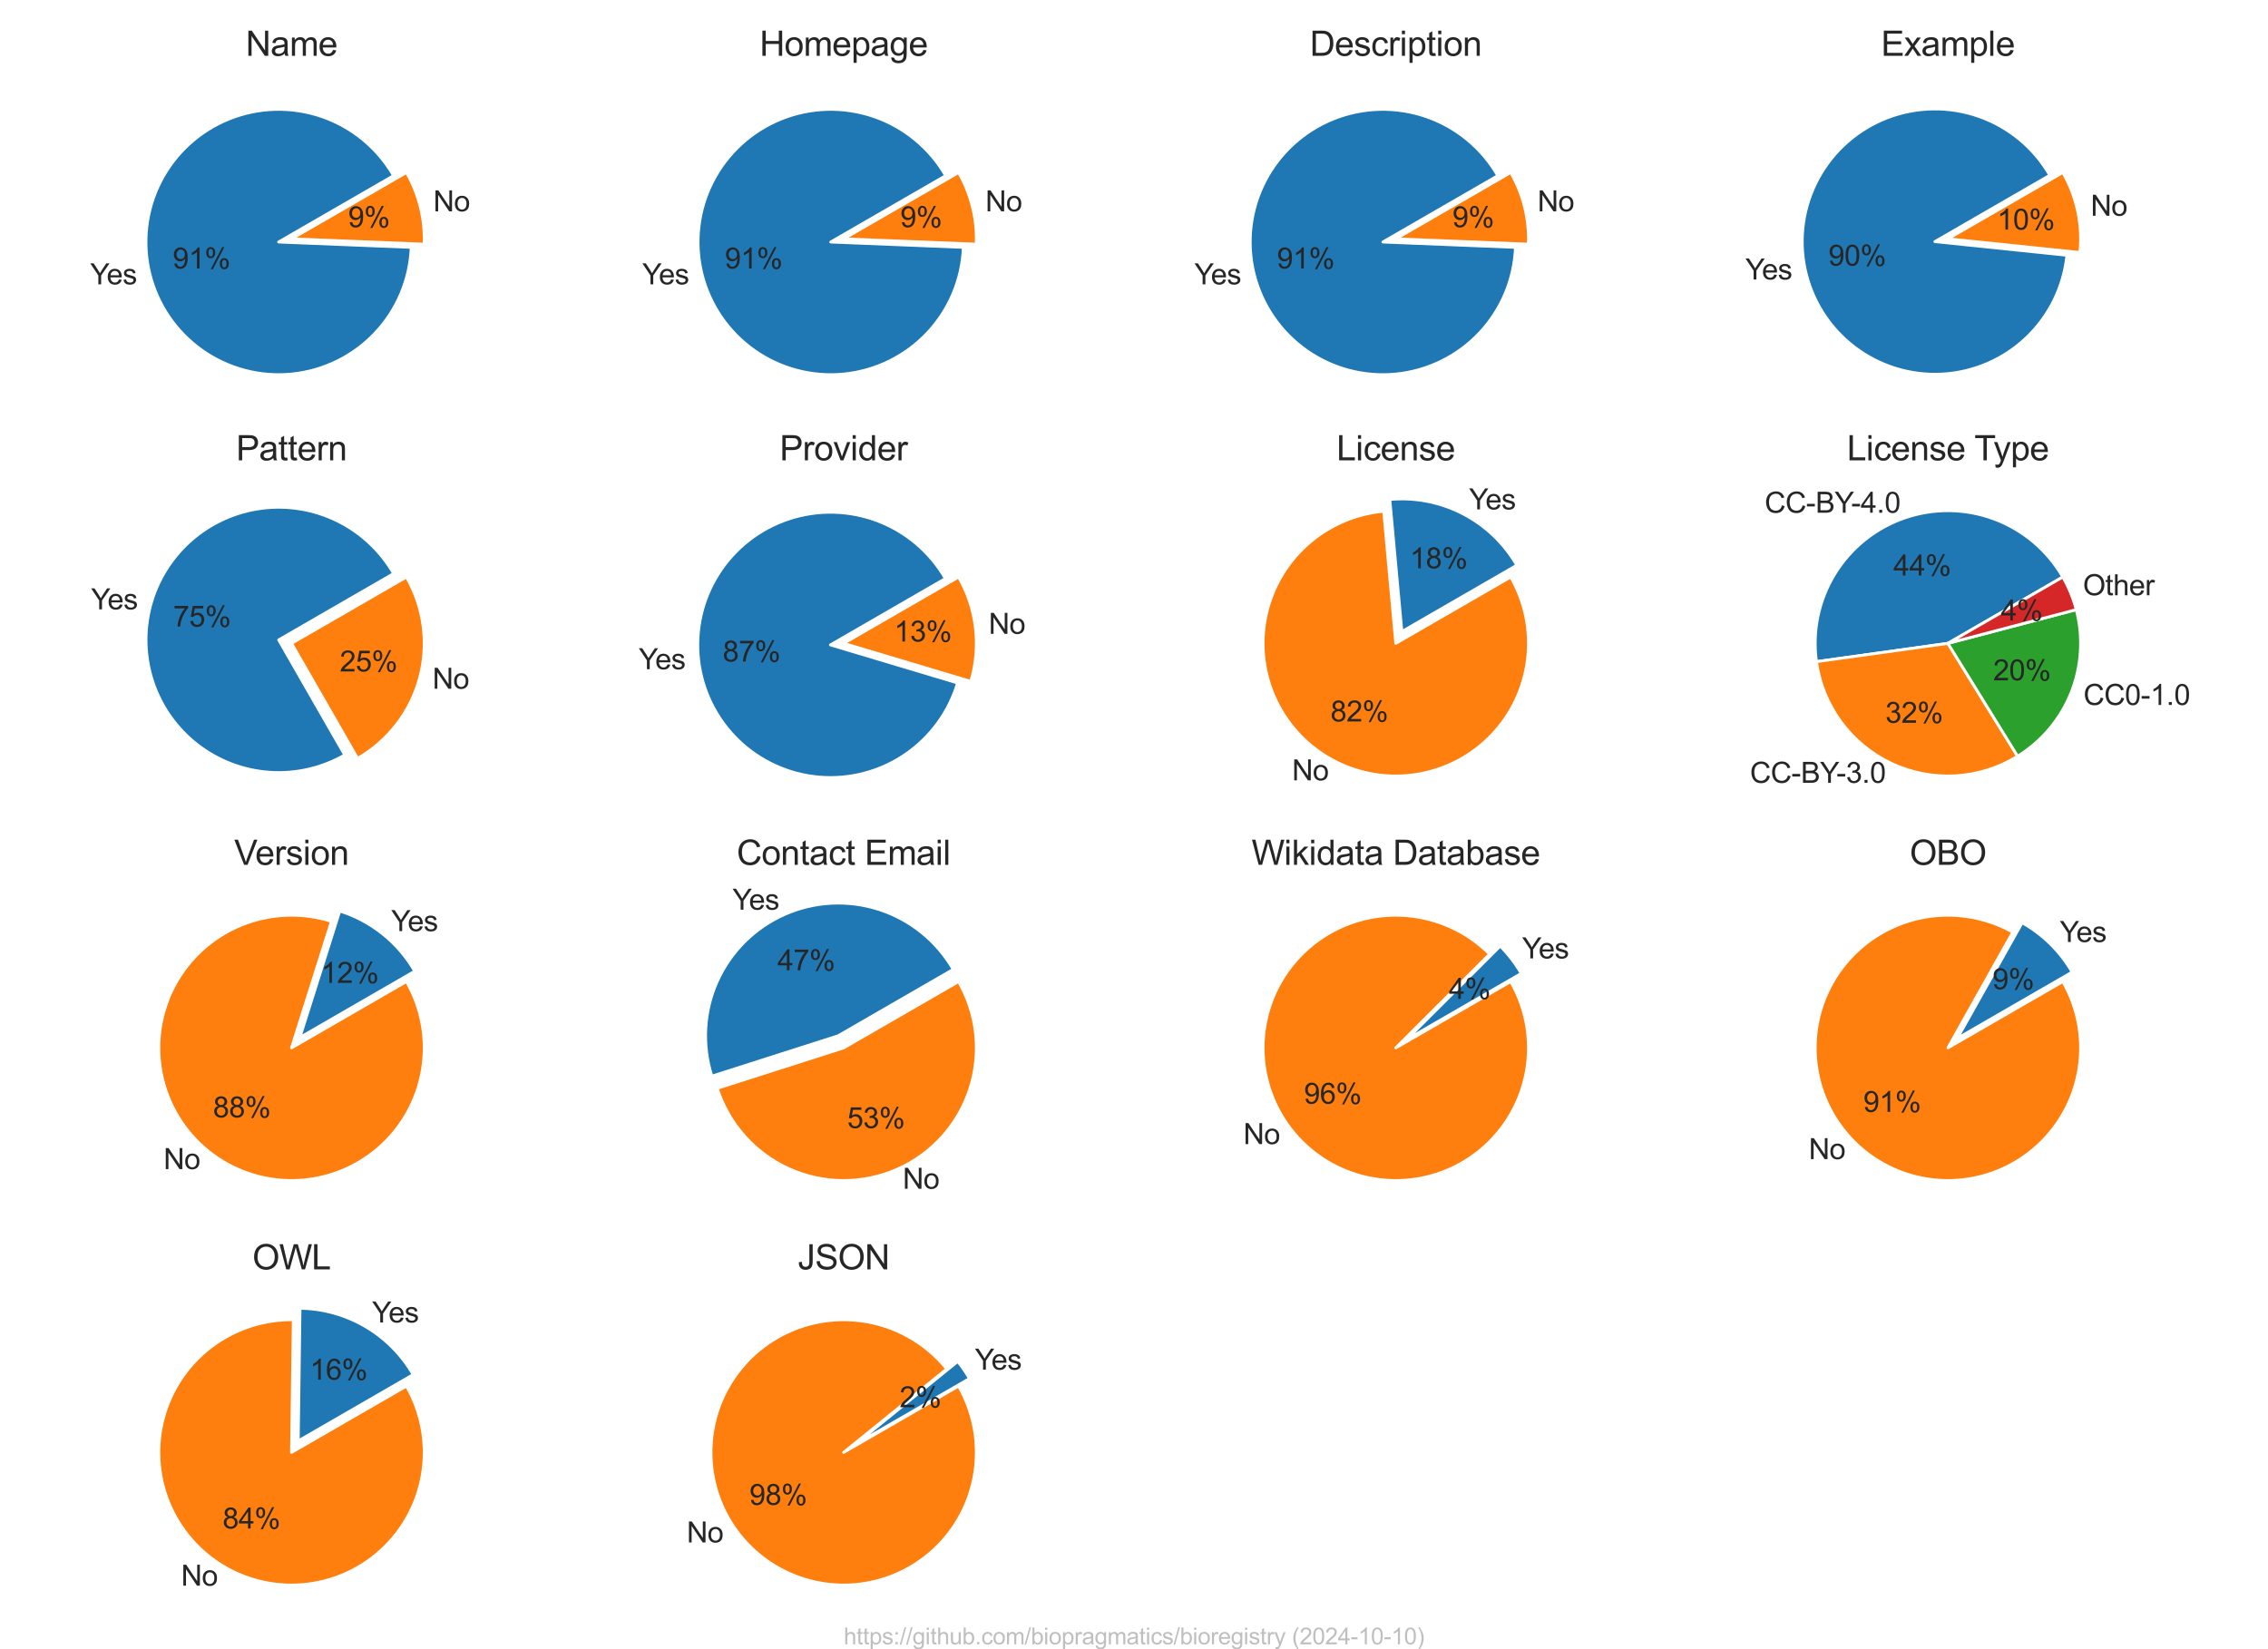 <?xml version="1.0" encoding="utf-8" standalone="no"?>
<!DOCTYPE svg PUBLIC "-//W3C//DTD SVG 1.1//EN"
  "http://www.w3.org/Graphics/SVG/1.1/DTD/svg11.dtd">
<svg xmlns:xlink="http://www.w3.org/1999/xlink" width="792pt" height="576pt" viewBox="0 0 792 576" xmlns="http://www.w3.org/2000/svg" version="1.1">
 <defs>
  <style type="text/css">*{stroke-linejoin: round; stroke-linecap: butt}</style>
 </defs>
 <g id="figure_1">
  <g id="patch_1">
   <path d="M 0 576 
L 792 576 
L 792 0 
L 0 0 
z
" style="fill: #ffffff"/>
  </g>
  <g id="axes_1">
   <g id="matplotlib.axis_1"/>
   <g id="matplotlib.axis_2"/>
   <g id="patch_2">
    <path d="M 137.434 61.359 
C 134.666 56.565 131.061 52.305 126.79 48.782 
C 122.52 45.259 117.652 42.53 112.419 40.724 
C 107.186 38.919 101.672 38.065 96.137 38.204 
C 90.603 38.344 85.139 39.474 80.003 41.54 
C 74.867 43.607 70.143 46.578 66.055 50.311 
C 61.968 54.044 58.582 58.48 56.058 63.407 
C 53.535 68.335 51.915 73.675 51.275 79.173 
C 50.636 84.672 50.987 90.241 52.311 95.617 
C 53.636 100.992 55.913 106.086 59.035 110.658 
C 62.157 115.23 66.072 119.205 70.596 122.396 
C 75.12 125.587 80.18 127.941 85.534 129.347 
C 90.889 130.753 96.452 131.188 101.96 130.632 
C 107.468 130.076 112.832 128.537 117.797 126.088 
C 122.762 123.64 127.248 120.322 131.043 116.291 
C 134.838 112.26 137.879 107.582 140.024 102.478 
C 142.168 97.374 143.381 91.927 143.604 86.396 
L 97.303 84.528 
z
" style="fill: #1f77b4; stroke: #ffffff; stroke-linejoin: miter"/>
   </g>
   <g id="patch_3">
    <path d="M 148.103 85.287 
C 148.279 80.928 147.839 76.566 146.795 72.331 
C 145.751 68.095 144.114 64.028 141.933 60.25 
L 101.803 83.419 
z
" style="fill: #ff7f0e; stroke: #ffffff; stroke-linejoin: miter"/>
   </g>
   <g id="text_1">
    <!-- Yes -->
    <g style="fill: #262626" transform="translate(31.493 99.311) scale(0.1 -0.1)">
     <defs>
      <path id="ArialMT-59" d="M 1784 0 
L 1784 1941 
L 19 4581 
L 756 4581 
L 1659 3200 
Q 1909 2813 2125 2425 
Q 2331 2784 2625 3234 
L 3513 4581 
L 4219 4581 
L 2391 1941 
L 2391 0 
L 1784 0 
z
" transform="scale(0.016)"/>
      <path id="ArialMT-65" d="M 2694 1069 
L 3275 997 
Q 3138 488 2766 206 
Q 2394 -75 1816 -75 
Q 1088 -75 661 373 
Q 234 822 234 1631 
Q 234 2469 665 2931 
Q 1097 3394 1784 3394 
Q 2450 3394 2872 2941 
Q 3294 2488 3294 1666 
Q 3294 1616 3291 1516 
L 816 1516 
Q 847 969 1125 678 
Q 1403 388 1819 388 
Q 2128 388 2347 550 
Q 2566 713 2694 1069 
z
M 847 1978 
L 2700 1978 
Q 2663 2397 2488 2606 
Q 2219 2931 1791 2931 
Q 1403 2931 1139 2672 
Q 875 2413 847 1978 
z
" transform="scale(0.016)"/>
      <path id="ArialMT-73" d="M 197 991 
L 753 1078 
Q 800 744 1014 566 
Q 1228 388 1613 388 
Q 2000 388 2187 545 
Q 2375 703 2375 916 
Q 2375 1106 2209 1216 
Q 2094 1291 1634 1406 
Q 1016 1563 777 1677 
Q 538 1791 414 1992 
Q 291 2194 291 2438 
Q 291 2659 392 2848 
Q 494 3038 669 3163 
Q 800 3259 1026 3326 
Q 1253 3394 1513 3394 
Q 1903 3394 2198 3281 
Q 2494 3169 2634 2976 
Q 2775 2784 2828 2463 
L 2278 2388 
Q 2241 2644 2061 2787 
Q 1881 2931 1553 2931 
Q 1166 2931 1000 2803 
Q 834 2675 834 2503 
Q 834 2394 903 2306 
Q 972 2216 1119 2156 
Q 1203 2125 1616 2013 
Q 2213 1853 2448 1751 
Q 2684 1650 2818 1456 
Q 2953 1263 2953 975 
Q 2953 694 2789 445 
Q 2625 197 2315 61 
Q 2006 -75 1616 -75 
Q 969 -75 630 194 
Q 291 463 197 991 
z
" transform="scale(0.016)"/>
     </defs>
     <use xlink:href="#ArialMT-59"/>
     <use xlink:href="#ArialMT-65" x="57.574"/>
     <use xlink:href="#ArialMT-73" x="113.189"/>
    </g>
   </g>
   <g id="text_2">
    <!-- 91% -->
    <g style="fill: #262626" transform="translate(60.301 93.766) scale(0.1 -0.1)">
     <defs>
      <path id="ArialMT-39" d="M 350 1059 
L 891 1109 
Q 959 728 1153 556 
Q 1347 384 1650 384 
Q 1909 384 2104 503 
Q 2300 622 2425 820 
Q 2550 1019 2634 1356 
Q 2719 1694 2719 2044 
Q 2719 2081 2716 2156 
Q 2547 1888 2255 1720 
Q 1963 1553 1622 1553 
Q 1053 1553 659 1965 
Q 266 2378 266 3053 
Q 266 3750 677 4175 
Q 1088 4600 1706 4600 
Q 2153 4600 2523 4359 
Q 2894 4119 3086 3673 
Q 3278 3228 3278 2384 
Q 3278 1506 3087 986 
Q 2897 466 2520 194 
Q 2144 -78 1638 -78 
Q 1100 -78 759 220 
Q 419 519 350 1059 
z
M 2653 3081 
Q 2653 3566 2395 3850 
Q 2138 4134 1775 4134 
Q 1400 4134 1122 3828 
Q 844 3522 844 3034 
Q 844 2597 1108 2323 
Q 1372 2050 1759 2050 
Q 2150 2050 2401 2323 
Q 2653 2597 2653 3081 
z
" transform="scale(0.016)"/>
      <path id="ArialMT-31" d="M 2384 0 
L 1822 0 
L 1822 3584 
Q 1619 3391 1289 3197 
Q 959 3003 697 2906 
L 697 3450 
Q 1169 3672 1522 3987 
Q 1875 4303 2022 4600 
L 2384 4600 
L 2384 0 
z
" transform="scale(0.016)"/>
      <path id="ArialMT-25" d="M 372 3481 
Q 372 3972 619 4315 
Q 866 4659 1334 4659 
Q 1766 4659 2048 4351 
Q 2331 4044 2331 3447 
Q 2331 2866 2045 2552 
Q 1759 2238 1341 2238 
Q 925 2238 648 2547 
Q 372 2856 372 3481 
z
M 1350 4272 
Q 1141 4272 1002 4090 
Q 863 3909 863 3425 
Q 863 2984 1003 2804 
Q 1144 2625 1350 2625 
Q 1563 2625 1702 2806 
Q 1841 2988 1841 3469 
Q 1841 3913 1700 4092 
Q 1559 4272 1350 4272 
z
M 1353 -169 
L 3859 4659 
L 4316 4659 
L 1819 -169 
L 1353 -169 
z
M 3334 1075 
Q 3334 1569 3581 1911 
Q 3828 2253 4300 2253 
Q 4731 2253 5014 1945 
Q 5297 1638 5297 1041 
Q 5297 459 5011 145 
Q 4725 -169 4303 -169 
Q 3888 -169 3611 142 
Q 3334 453 3334 1075 
z
M 4316 1866 
Q 4103 1866 3964 1684 
Q 3825 1503 3825 1019 
Q 3825 581 3965 400 
Q 4106 219 4313 219 
Q 4528 219 4667 400 
Q 4806 581 4806 1063 
Q 4806 1506 4665 1686 
Q 4525 1866 4316 1866 
z
" transform="scale(0.016)"/>
     </defs>
     <use xlink:href="#ArialMT-39"/>
     <use xlink:href="#ArialMT-31" x="55.615"/>
     <use xlink:href="#ArialMT-25" x="111.23"/>
    </g>
   </g>
   <g id="text_3">
    <!-- No -->
    <g style="fill: #262626" transform="translate(151.294 73.807) scale(0.1 -0.1)">
     <defs>
      <path id="ArialMT-4e" d="M 488 0 
L 488 4581 
L 1109 4581 
L 3516 984 
L 3516 4581 
L 4097 4581 
L 4097 0 
L 3475 0 
L 1069 3600 
L 1069 0 
L 488 0 
z
" transform="scale(0.016)"/>
      <path id="ArialMT-6f" d="M 213 1659 
Q 213 2581 725 3025 
Q 1153 3394 1769 3394 
Q 2453 3394 2887 2945 
Q 3322 2497 3322 1706 
Q 3322 1066 3130 698 
Q 2938 331 2570 128 
Q 2203 -75 1769 -75 
Q 1072 -75 642 372 
Q 213 819 213 1659 
z
M 791 1659 
Q 791 1022 1069 705 
Q 1347 388 1769 388 
Q 2188 388 2466 706 
Q 2744 1025 2744 1678 
Q 2744 2294 2464 2611 
Q 2184 2928 1769 2928 
Q 1347 2928 1069 2612 
Q 791 2297 791 1659 
z
" transform="scale(0.016)"/>
     </defs>
     <use xlink:href="#ArialMT-4e"/>
     <use xlink:href="#ArialMT-6f" x="72.217"/>
    </g>
   </g>
   <g id="text_4">
    <!-- 9% -->
    <g style="fill: #262626" transform="translate(121.571 79.351) scale(0.1 -0.1)">
     <use xlink:href="#ArialMT-39"/>
     <use xlink:href="#ArialMT-25" x="55.615"/>
    </g>
   </g>
   <g id="text_5">
    <!-- Name -->
    <g style="fill: #262626" transform="translate(85.799 19.496) scale(0.12 -0.12)">
     <defs>
      <path id="ArialMT-61" d="M 2588 409 
Q 2275 144 1986 34 
Q 1697 -75 1366 -75 
Q 819 -75 525 192 
Q 231 459 231 875 
Q 231 1119 342 1320 
Q 453 1522 633 1644 
Q 813 1766 1038 1828 
Q 1203 1872 1538 1913 
Q 2219 1994 2541 2106 
Q 2544 2222 2544 2253 
Q 2544 2597 2384 2738 
Q 2169 2928 1744 2928 
Q 1347 2928 1158 2789 
Q 969 2650 878 2297 
L 328 2372 
Q 403 2725 575 2942 
Q 747 3159 1072 3276 
Q 1397 3394 1825 3394 
Q 2250 3394 2515 3294 
Q 2781 3194 2906 3042 
Q 3031 2891 3081 2659 
Q 3109 2516 3109 2141 
L 3109 1391 
Q 3109 606 3145 398 
Q 3181 191 3288 0 
L 2700 0 
Q 2613 175 2588 409 
z
M 2541 1666 
Q 2234 1541 1622 1453 
Q 1275 1403 1131 1340 
Q 988 1278 909 1158 
Q 831 1038 831 891 
Q 831 666 1001 516 
Q 1172 366 1500 366 
Q 1825 366 2078 508 
Q 2331 650 2450 897 
Q 2541 1088 2541 1459 
L 2541 1666 
z
" transform="scale(0.016)"/>
      <path id="ArialMT-6d" d="M 422 0 
L 422 3319 
L 925 3319 
L 925 2853 
Q 1081 3097 1340 3245 
Q 1600 3394 1931 3394 
Q 2300 3394 2536 3241 
Q 2772 3088 2869 2813 
Q 3263 3394 3894 3394 
Q 4388 3394 4653 3120 
Q 4919 2847 4919 2278 
L 4919 0 
L 4359 0 
L 4359 2091 
Q 4359 2428 4304 2576 
Q 4250 2725 4106 2815 
Q 3963 2906 3769 2906 
Q 3419 2906 3187 2673 
Q 2956 2441 2956 1928 
L 2956 0 
L 2394 0 
L 2394 2156 
Q 2394 2531 2256 2718 
Q 2119 2906 1806 2906 
Q 1569 2906 1367 2781 
Q 1166 2656 1075 2415 
Q 984 2175 984 1722 
L 984 0 
L 422 0 
z
" transform="scale(0.016)"/>
     </defs>
     <use xlink:href="#ArialMT-4e"/>
     <use xlink:href="#ArialMT-61" x="72.217"/>
     <use xlink:href="#ArialMT-6d" x="127.832"/>
     <use xlink:href="#ArialMT-65" x="211.133"/>
    </g>
   </g>
  </g>
  <g id="axes_2">
   <g id="matplotlib.axis_3"/>
   <g id="matplotlib.axis_4"/>
   <g id="patch_4">
    <path d="M 330.239 61.359 
C 327.471 56.565 323.866 52.305 319.595 48.782 
C 315.325 45.259 310.458 42.53 305.224 40.724 
C 299.991 38.919 294.477 38.065 288.943 38.204 
C 283.408 38.344 277.944 39.474 272.808 41.54 
C 267.672 43.607 262.948 46.578 258.861 50.311 
C 254.773 54.044 251.387 58.48 248.864 63.407 
C 246.34 68.335 244.72 73.675 244.081 79.173 
C 243.441 84.672 243.792 90.241 245.116 95.617 
C 246.441 100.992 248.718 106.086 251.84 110.658 
C 254.962 115.23 258.878 119.205 263.402 122.396 
C 267.926 125.587 272.985 127.941 278.339 129.347 
C 283.694 130.753 289.257 131.188 294.765 130.632 
C 300.273 130.076 305.637 128.537 310.602 126.088 
C 315.567 123.64 320.053 120.322 323.848 116.291 
C 327.643 112.26 330.685 107.582 332.829 102.478 
C 334.973 97.374 336.186 91.927 336.409 86.396 
L 290.108 84.528 
z
" style="fill: #1f77b4; stroke: #ffffff; stroke-linejoin: miter"/>
   </g>
   <g id="patch_5">
    <path d="M 340.908 85.287 
C 341.084 80.928 340.644 76.566 339.6 72.331 
C 338.556 68.095 336.919 64.028 334.738 60.25 
L 294.608 83.419 
z
" style="fill: #ff7f0e; stroke: #ffffff; stroke-linejoin: miter"/>
   </g>
   <g id="text_6">
    <!-- Yes -->
    <g style="fill: #262626" transform="translate(224.298 99.311) scale(0.1 -0.1)">
     <use xlink:href="#ArialMT-59"/>
     <use xlink:href="#ArialMT-65" x="57.574"/>
     <use xlink:href="#ArialMT-73" x="113.189"/>
    </g>
   </g>
   <g id="text_7">
    <!-- 91% -->
    <g style="fill: #262626" transform="translate(253.106 93.766) scale(0.1 -0.1)">
     <use xlink:href="#ArialMT-39"/>
     <use xlink:href="#ArialMT-31" x="55.615"/>
     <use xlink:href="#ArialMT-25" x="111.23"/>
    </g>
   </g>
   <g id="text_8">
    <!-- No -->
    <g style="fill: #262626" transform="translate(344.099 73.807) scale(0.1 -0.1)">
     <use xlink:href="#ArialMT-4e"/>
     <use xlink:href="#ArialMT-6f" x="72.217"/>
    </g>
   </g>
   <g id="text_9">
    <!-- 9% -->
    <g style="fill: #262626" transform="translate(314.376 79.351) scale(0.1 -0.1)">
     <use xlink:href="#ArialMT-39"/>
     <use xlink:href="#ArialMT-25" x="55.615"/>
    </g>
   </g>
   <g id="text_10">
    <!-- Homepage -->
    <g style="fill: #262626" transform="translate(265.257 19.496) scale(0.12 -0.12)">
     <defs>
      <path id="ArialMT-48" d="M 513 0 
L 513 4581 
L 1119 4581 
L 1119 2700 
L 3500 2700 
L 3500 4581 
L 4106 4581 
L 4106 0 
L 3500 0 
L 3500 2159 
L 1119 2159 
L 1119 0 
L 513 0 
z
" transform="scale(0.016)"/>
      <path id="ArialMT-70" d="M 422 -1272 
L 422 3319 
L 934 3319 
L 934 2888 
Q 1116 3141 1344 3267 
Q 1572 3394 1897 3394 
Q 2322 3394 2647 3175 
Q 2972 2956 3137 2557 
Q 3303 2159 3303 1684 
Q 3303 1175 3120 767 
Q 2938 359 2589 142 
Q 2241 -75 1856 -75 
Q 1575 -75 1351 44 
Q 1128 163 984 344 
L 984 -1272 
L 422 -1272 
z
M 931 1641 
Q 931 1000 1190 694 
Q 1450 388 1819 388 
Q 2194 388 2461 705 
Q 2728 1022 2728 1688 
Q 2728 2322 2467 2637 
Q 2206 2953 1844 2953 
Q 1484 2953 1207 2617 
Q 931 2281 931 1641 
z
" transform="scale(0.016)"/>
      <path id="ArialMT-67" d="M 319 -275 
L 866 -356 
Q 900 -609 1056 -725 
Q 1266 -881 1628 -881 
Q 2019 -881 2231 -725 
Q 2444 -569 2519 -288 
Q 2563 -116 2559 434 
Q 2191 0 1641 0 
Q 956 0 581 494 
Q 206 988 206 1678 
Q 206 2153 378 2554 
Q 550 2956 876 3175 
Q 1203 3394 1644 3394 
Q 2231 3394 2613 2919 
L 2613 3319 
L 3131 3319 
L 3131 450 
Q 3131 -325 2973 -648 
Q 2816 -972 2473 -1159 
Q 2131 -1347 1631 -1347 
Q 1038 -1347 672 -1080 
Q 306 -813 319 -275 
z
M 784 1719 
Q 784 1066 1043 766 
Q 1303 466 1694 466 
Q 2081 466 2343 764 
Q 2606 1063 2606 1700 
Q 2606 2309 2336 2618 
Q 2066 2928 1684 2928 
Q 1309 2928 1046 2623 
Q 784 2319 784 1719 
z
" transform="scale(0.016)"/>
     </defs>
     <use xlink:href="#ArialMT-48"/>
     <use xlink:href="#ArialMT-6f" x="72.217"/>
     <use xlink:href="#ArialMT-6d" x="127.832"/>
     <use xlink:href="#ArialMT-65" x="211.133"/>
     <use xlink:href="#ArialMT-70" x="266.748"/>
     <use xlink:href="#ArialMT-61" x="322.363"/>
     <use xlink:href="#ArialMT-67" x="377.979"/>
     <use xlink:href="#ArialMT-65" x="433.594"/>
    </g>
   </g>
  </g>
  <g id="axes_3">
   <g id="matplotlib.axis_5"/>
   <g id="matplotlib.axis_6"/>
   <g id="patch_6">
    <path d="M 523.044 61.359 
C 520.276 56.565 516.671 52.305 512.401 48.782 
C 508.13 45.259 503.263 42.53 498.03 40.724 
C 492.796 38.919 487.282 38.065 481.748 38.204 
C 476.213 38.344 470.749 39.474 465.613 41.54 
C 460.478 43.607 455.754 46.578 451.666 50.311 
C 447.578 54.044 444.192 58.48 441.669 63.407 
C 439.145 68.335 437.525 73.675 436.886 79.173 
C 436.246 84.672 436.597 90.241 437.922 95.617 
C 439.246 100.992 441.524 106.086 444.645 110.658 
C 447.767 115.23 451.683 119.205 456.207 122.396 
C 460.731 125.587 465.79 127.941 471.145 129.347 
C 476.499 130.753 482.062 131.188 487.57 130.632 
C 493.078 130.076 498.442 128.537 503.407 126.088 
C 508.372 123.64 512.859 120.322 516.653 116.291 
C 520.448 112.26 523.49 107.582 525.634 102.478 
C 527.779 97.374 528.991 91.927 529.214 86.396 
L 482.914 84.528 
z
" style="fill: #1f77b4; stroke: #ffffff; stroke-linejoin: miter"/>
   </g>
   <g id="patch_7">
    <path d="M 533.714 85.287 
C 533.889 80.928 533.449 76.566 532.405 72.331 
C 531.361 68.095 529.724 64.028 527.543 60.25 
L 487.413 83.419 
z
" style="fill: #ff7f0e; stroke: #ffffff; stroke-linejoin: miter"/>
   </g>
   <g id="text_11">
    <!-- Yes -->
    <g style="fill: #262626" transform="translate(417.104 99.311) scale(0.1 -0.1)">
     <use xlink:href="#ArialMT-59"/>
     <use xlink:href="#ArialMT-65" x="57.574"/>
     <use xlink:href="#ArialMT-73" x="113.189"/>
    </g>
   </g>
   <g id="text_12">
    <!-- 91% -->
    <g style="fill: #262626" transform="translate(445.911 93.766) scale(0.1 -0.1)">
     <use xlink:href="#ArialMT-39"/>
     <use xlink:href="#ArialMT-31" x="55.615"/>
     <use xlink:href="#ArialMT-25" x="111.23"/>
    </g>
   </g>
   <g id="text_13">
    <!-- No -->
    <g style="fill: #262626" transform="translate(536.904 73.807) scale(0.1 -0.1)">
     <use xlink:href="#ArialMT-4e"/>
     <use xlink:href="#ArialMT-6f" x="72.217"/>
    </g>
   </g>
   <g id="text_14">
    <!-- 9% -->
    <g style="fill: #262626" transform="translate(507.182 79.351) scale(0.1 -0.1)">
     <use xlink:href="#ArialMT-39"/>
     <use xlink:href="#ArialMT-25" x="55.615"/>
    </g>
   </g>
   <g id="text_15">
    <!-- Description -->
    <g style="fill: #262626" transform="translate(457.403 19.496) scale(0.12 -0.12)">
     <defs>
      <path id="ArialMT-44" d="M 494 0 
L 494 4581 
L 2072 4581 
Q 2606 4581 2888 4516 
Q 3281 4425 3559 4188 
Q 3922 3881 4101 3404 
Q 4281 2928 4281 2316 
Q 4281 1794 4159 1391 
Q 4038 988 3847 723 
Q 3656 459 3429 307 
Q 3203 156 2883 78 
Q 2563 0 2147 0 
L 494 0 
z
M 1100 541 
L 2078 541 
Q 2531 541 2789 625 
Q 3047 709 3200 863 
Q 3416 1078 3536 1442 
Q 3656 1806 3656 2325 
Q 3656 3044 3420 3430 
Q 3184 3816 2847 3947 
Q 2603 4041 2063 4041 
L 1100 4041 
L 1100 541 
z
" transform="scale(0.016)"/>
      <path id="ArialMT-63" d="M 2588 1216 
L 3141 1144 
Q 3050 572 2676 248 
Q 2303 -75 1759 -75 
Q 1078 -75 664 370 
Q 250 816 250 1647 
Q 250 2184 428 2587 
Q 606 2991 970 3192 
Q 1334 3394 1763 3394 
Q 2303 3394 2647 3120 
Q 2991 2847 3088 2344 
L 2541 2259 
Q 2463 2594 2264 2762 
Q 2066 2931 1784 2931 
Q 1359 2931 1093 2626 
Q 828 2322 828 1663 
Q 828 994 1084 691 
Q 1341 388 1753 388 
Q 2084 388 2306 591 
Q 2528 794 2588 1216 
z
" transform="scale(0.016)"/>
      <path id="ArialMT-72" d="M 416 0 
L 416 3319 
L 922 3319 
L 922 2816 
Q 1116 3169 1280 3281 
Q 1444 3394 1641 3394 
Q 1925 3394 2219 3213 
L 2025 2691 
Q 1819 2813 1613 2813 
Q 1428 2813 1281 2702 
Q 1134 2591 1072 2394 
Q 978 2094 978 1738 
L 978 0 
L 416 0 
z
" transform="scale(0.016)"/>
      <path id="ArialMT-69" d="M 425 3934 
L 425 4581 
L 988 4581 
L 988 3934 
L 425 3934 
z
M 425 0 
L 425 3319 
L 988 3319 
L 988 0 
L 425 0 
z
" transform="scale(0.016)"/>
      <path id="ArialMT-74" d="M 1650 503 
L 1731 6 
Q 1494 -44 1306 -44 
Q 1000 -44 831 53 
Q 663 150 594 308 
Q 525 466 525 972 
L 525 2881 
L 113 2881 
L 113 3319 
L 525 3319 
L 525 4141 
L 1084 4478 
L 1084 3319 
L 1650 3319 
L 1650 2881 
L 1084 2881 
L 1084 941 
Q 1084 700 1114 631 
Q 1144 563 1211 522 
Q 1278 481 1403 481 
Q 1497 481 1650 503 
z
" transform="scale(0.016)"/>
      <path id="ArialMT-6e" d="M 422 0 
L 422 3319 
L 928 3319 
L 928 2847 
Q 1294 3394 1984 3394 
Q 2284 3394 2536 3286 
Q 2788 3178 2913 3003 
Q 3038 2828 3088 2588 
Q 3119 2431 3119 2041 
L 3119 0 
L 2556 0 
L 2556 2019 
Q 2556 2363 2490 2533 
Q 2425 2703 2258 2804 
Q 2091 2906 1866 2906 
Q 1506 2906 1245 2678 
Q 984 2450 984 1813 
L 984 0 
L 422 0 
z
" transform="scale(0.016)"/>
     </defs>
     <use xlink:href="#ArialMT-44"/>
     <use xlink:href="#ArialMT-65" x="72.217"/>
     <use xlink:href="#ArialMT-73" x="127.832"/>
     <use xlink:href="#ArialMT-63" x="177.832"/>
     <use xlink:href="#ArialMT-72" x="227.832"/>
     <use xlink:href="#ArialMT-69" x="261.133"/>
     <use xlink:href="#ArialMT-70" x="283.35"/>
     <use xlink:href="#ArialMT-74" x="338.965"/>
     <use xlink:href="#ArialMT-69" x="366.748"/>
     <use xlink:href="#ArialMT-6f" x="388.965"/>
     <use xlink:href="#ArialMT-6e" x="444.58"/>
    </g>
   </g>
  </g>
  <g id="axes_4">
   <g id="matplotlib.axis_7"/>
   <g id="matplotlib.axis_8"/>
   <g id="patch_8">
    <path d="M 715.816 61.217 
C 713.079 56.476 709.523 52.257 705.313 48.756 
C 701.103 45.256 696.306 42.529 691.145 40.703 
C 685.983 38.876 680.539 37.979 675.065 38.052 
C 669.59 38.126 664.172 39.169 659.061 41.133 
C 653.951 43.097 649.229 45.952 645.114 49.564 
C 641 53.176 637.558 57.489 634.949 62.302 
C 632.34 67.116 630.604 72.353 629.822 77.772 
C 629.041 83.191 629.226 88.706 630.369 94.06 
C 631.512 99.415 633.595 104.524 636.521 109.152 
C 639.447 113.779 643.17 117.852 647.517 121.18 
C 651.864 124.508 656.767 127.04 661.998 128.657 
C 667.229 130.274 672.705 130.952 678.172 130.658 
C 683.639 130.365 689.011 129.104 694.038 126.936 
C 699.066 124.768 703.669 121.725 707.635 117.951 
C 711.6 114.176 714.866 109.728 717.279 104.814 
C 719.693 99.899 721.216 94.596 721.779 89.15 
L 675.686 84.387 
z
" style="fill: #1f77b4; stroke: #ffffff; stroke-linejoin: miter"/>
   </g>
   <g id="patch_9">
    <path d="M 726.311 88.183 
C 726.809 83.359 726.548 78.488 725.535 73.745 
C 724.523 69.003 722.773 64.449 720.348 60.25 
L 680.218 83.419 
z
" style="fill: #ff7f0e; stroke: #ffffff; stroke-linejoin: miter"/>
   </g>
   <g id="text_16">
    <!-- Yes -->
    <g style="fill: #262626" transform="translate(609.518 97.613) scale(0.1 -0.1)">
     <use xlink:href="#ArialMT-59"/>
     <use xlink:href="#ArialMT-65" x="57.574"/>
     <use xlink:href="#ArialMT-73" x="113.189"/>
    </g>
   </g>
   <g id="text_17">
    <!-- 90% -->
    <g style="fill: #262626" transform="translate(638.489 92.776) scale(0.1 -0.1)">
     <defs>
      <path id="ArialMT-30" d="M 266 2259 
Q 266 3072 433 3567 
Q 600 4063 929 4331 
Q 1259 4600 1759 4600 
Q 2128 4600 2406 4451 
Q 2684 4303 2865 4023 
Q 3047 3744 3150 3342 
Q 3253 2941 3253 2259 
Q 3253 1453 3087 958 
Q 2922 463 2592 192 
Q 2263 -78 1759 -78 
Q 1097 -78 719 397 
Q 266 969 266 2259 
z
M 844 2259 
Q 844 1131 1108 757 
Q 1372 384 1759 384 
Q 2147 384 2411 759 
Q 2675 1134 2675 2259 
Q 2675 3391 2411 3762 
Q 2147 4134 1753 4134 
Q 1366 4134 1134 3806 
Q 844 3388 844 2259 
z
" transform="scale(0.016)"/>
     </defs>
     <use xlink:href="#ArialMT-39"/>
     <use xlink:href="#ArialMT-30" x="55.615"/>
     <use xlink:href="#ArialMT-25" x="111.23"/>
    </g>
   </g>
   <g id="text_18">
    <!-- No -->
    <g style="fill: #262626" transform="translate(730.067 75.363) scale(0.1 -0.1)">
     <use xlink:href="#ArialMT-4e"/>
     <use xlink:href="#ArialMT-6f" x="72.217"/>
    </g>
   </g>
   <g id="text_19">
    <!-- 10% -->
    <g style="fill: #262626" transform="translate(697.401 80.2) scale(0.1 -0.1)">
     <use xlink:href="#ArialMT-31"/>
     <use xlink:href="#ArialMT-30" x="55.615"/>
     <use xlink:href="#ArialMT-25" x="111.23"/>
    </g>
   </g>
   <g id="text_20">
    <!-- Example -->
    <g style="fill: #262626" transform="translate(656.875 19.496) scale(0.12 -0.12)">
     <defs>
      <path id="ArialMT-45" d="M 506 0 
L 506 4581 
L 3819 4581 
L 3819 4041 
L 1113 4041 
L 1113 2638 
L 3647 2638 
L 3647 2100 
L 1113 2100 
L 1113 541 
L 3925 541 
L 3925 0 
L 506 0 
z
" transform="scale(0.016)"/>
      <path id="ArialMT-78" d="M 47 0 
L 1259 1725 
L 138 3319 
L 841 3319 
L 1350 2541 
Q 1494 2319 1581 2169 
Q 1719 2375 1834 2534 
L 2394 3319 
L 3066 3319 
L 1919 1756 
L 3153 0 
L 2463 0 
L 1781 1031 
L 1600 1309 
L 728 0 
L 47 0 
z
" transform="scale(0.016)"/>
      <path id="ArialMT-6c" d="M 409 0 
L 409 4581 
L 972 4581 
L 972 0 
L 409 0 
z
" transform="scale(0.016)"/>
     </defs>
     <use xlink:href="#ArialMT-45"/>
     <use xlink:href="#ArialMT-78" x="66.699"/>
     <use xlink:href="#ArialMT-61" x="116.699"/>
     <use xlink:href="#ArialMT-6d" x="172.314"/>
     <use xlink:href="#ArialMT-70" x="255.615"/>
     <use xlink:href="#ArialMT-6c" x="311.23"/>
     <use xlink:href="#ArialMT-65" x="333.447"/>
    </g>
   </g>
  </g>
  <g id="axes_5">
   <g id="matplotlib.axis_9"/>
   <g id="matplotlib.axis_10"/>
   <g id="patch_10">
    <path d="M 137.458 200.331 
C 132.879 192.399 126.049 186 117.837 181.947 
C 109.624 177.894 100.391 176.365 91.31 177.554 
C 82.229 178.744 73.701 182.599 66.809 188.631 
C 59.918 194.663 54.966 202.605 52.584 211.448 
C 50.202 220.292 50.495 229.646 53.425 238.323 
C 56.355 247.001 61.792 254.618 69.047 260.207 
C 76.302 265.797 85.054 269.112 94.192 269.732 
C 103.33 270.352 112.449 268.249 120.393 263.691 
L 97.328 223.5 
z
" style="fill: #1f77b4; stroke: #ffffff; stroke-linejoin: miter"/>
   </g>
   <g id="patch_11">
    <path d="M 124.867 264.896 
C 130.154 261.862 134.79 257.815 138.51 252.986 
C 142.23 248.158 144.961 242.642 146.546 236.757 
C 148.132 230.871 148.54 224.73 147.748 218.687 
C 146.957 212.643 144.98 206.815 141.933 201.536 
L 101.803 224.705 
z
" style="fill: #ff7f0e; stroke: #ffffff; stroke-linejoin: miter"/>
   </g>
   <g id="text_21">
    <!-- Yes -->
    <g style="fill: #262626" transform="translate(31.791 212.828) scale(0.1 -0.1)">
     <use xlink:href="#ArialMT-59"/>
     <use xlink:href="#ArialMT-65" x="57.574"/>
     <use xlink:href="#ArialMT-73" x="113.189"/>
    </g>
   </g>
   <g id="text_22">
    <!-- 75% -->
    <g style="fill: #262626" transform="translate(60.475 218.854) scale(0.1 -0.1)">
     <defs>
      <path id="ArialMT-37" d="M 303 3981 
L 303 4522 
L 3269 4522 
L 3269 4084 
Q 2831 3619 2401 2847 
Q 1972 2075 1738 1259 
Q 1569 684 1522 0 
L 944 0 
Q 953 541 1156 1306 
Q 1359 2072 1739 2783 
Q 2119 3494 2547 3981 
L 303 3981 
z
" transform="scale(0.016)"/>
      <path id="ArialMT-35" d="M 266 1200 
L 856 1250 
Q 922 819 1161 601 
Q 1400 384 1738 384 
Q 2144 384 2425 690 
Q 2706 997 2706 1503 
Q 2706 1984 2436 2262 
Q 2166 2541 1728 2541 
Q 1456 2541 1237 2417 
Q 1019 2294 894 2097 
L 366 2166 
L 809 4519 
L 3088 4519 
L 3088 3981 
L 1259 3981 
L 1013 2750 
Q 1425 3038 1878 3038 
Q 2478 3038 2890 2622 
Q 3303 2206 3303 1553 
Q 3303 931 2941 478 
Q 2500 -78 1738 -78 
Q 1113 -78 717 272 
Q 322 622 266 1200 
z
" transform="scale(0.016)"/>
     </defs>
     <use xlink:href="#ArialMT-37"/>
     <use xlink:href="#ArialMT-35" x="55.615"/>
     <use xlink:href="#ArialMT-25" x="111.23"/>
    </g>
   </g>
   <g id="text_23">
    <!-- No -->
    <g style="fill: #262626" transform="translate(151.021 240.547) scale(0.1 -0.1)">
     <use xlink:href="#ArialMT-4e"/>
     <use xlink:href="#ArialMT-6f" x="72.217"/>
    </g>
   </g>
   <g id="text_24">
    <!-- 25% -->
    <g style="fill: #262626" transform="translate(118.642 234.521) scale(0.1 -0.1)">
     <defs>
      <path id="ArialMT-32" d="M 3222 541 
L 3222 0 
L 194 0 
Q 188 203 259 391 
Q 375 700 629 1000 
Q 884 1300 1366 1694 
Q 2113 2306 2375 2664 
Q 2638 3022 2638 3341 
Q 2638 3675 2398 3904 
Q 2159 4134 1775 4134 
Q 1369 4134 1125 3890 
Q 881 3647 878 3216 
L 300 3275 
Q 359 3922 746 4261 
Q 1134 4600 1788 4600 
Q 2447 4600 2831 4234 
Q 3216 3869 3216 3328 
Q 3216 3053 3103 2787 
Q 2991 2522 2730 2228 
Q 2469 1934 1863 1422 
Q 1356 997 1212 845 
Q 1069 694 975 541 
L 3222 541 
z
" transform="scale(0.016)"/>
     </defs>
     <use xlink:href="#ArialMT-32"/>
     <use xlink:href="#ArialMT-35" x="55.615"/>
     <use xlink:href="#ArialMT-25" x="111.23"/>
    </g>
   </g>
   <g id="text_25">
    <!-- Pattern -->
    <g style="fill: #262626" transform="translate(82.459 160.782) scale(0.12 -0.12)">
     <defs>
      <path id="ArialMT-50" d="M 494 0 
L 494 4581 
L 2222 4581 
Q 2678 4581 2919 4538 
Q 3256 4481 3484 4323 
Q 3713 4166 3852 3881 
Q 3991 3597 3991 3256 
Q 3991 2672 3619 2267 
Q 3247 1863 2275 1863 
L 1100 1863 
L 1100 0 
L 494 0 
z
M 1100 2403 
L 2284 2403 
Q 2872 2403 3119 2622 
Q 3366 2841 3366 3238 
Q 3366 3525 3220 3729 
Q 3075 3934 2838 4000 
Q 2684 4041 2272 4041 
L 1100 4041 
L 1100 2403 
z
" transform="scale(0.016)"/>
     </defs>
     <use xlink:href="#ArialMT-50"/>
     <use xlink:href="#ArialMT-61" x="66.699"/>
     <use xlink:href="#ArialMT-74" x="122.314"/>
     <use xlink:href="#ArialMT-74" x="150.098"/>
     <use xlink:href="#ArialMT-65" x="177.881"/>
     <use xlink:href="#ArialMT-72" x="233.496"/>
     <use xlink:href="#ArialMT-6e" x="266.797"/>
    </g>
   </g>
  </g>
  <g id="axes_6">
   <g id="matplotlib.axis_11"/>
   <g id="matplotlib.axis_12"/>
   <g id="patch_12">
    <path d="M 330.135 202.074 
C 327.489 197.491 324.078 193.395 320.048 189.963 
C 316.019 186.532 311.432 183.817 306.486 181.934 
C 301.54 180.052 296.307 179.031 291.017 178.916 
C 285.726 178.8 280.454 179.592 275.43 181.256 
C 270.407 182.921 265.705 185.434 261.53 188.686 
C 257.355 191.938 253.768 195.881 250.924 200.344 
C 248.081 204.808 246.023 209.725 244.84 214.884 
C 243.657 220.042 243.366 225.365 243.98 230.621 
C 244.594 235.877 246.104 240.99 248.445 245.736 
C 250.785 250.483 253.922 254.793 257.718 258.481 
C 261.514 262.168 265.913 265.178 270.726 267.38 
C 275.538 269.582 280.692 270.943 285.964 271.405 
C 291.236 271.866 296.549 271.421 301.67 270.089 
C 306.792 268.757 311.648 266.557 316.027 263.585 
C 320.406 260.613 324.243 256.913 327.373 252.646 
C 330.502 248.378 332.878 243.606 334.396 238.536 
L 290.005 225.243 
z
" style="fill: #1f77b4; stroke: #ffffff; stroke-linejoin: miter"/>
   </g>
   <g id="patch_13">
    <path d="M 338.999 237.998 
C 340.809 231.951 341.366 225.597 340.633 219.327 
C 339.9 213.057 337.894 207.003 334.738 201.536 
L 294.608 224.705 
z
" style="fill: #ff7f0e; stroke: #ffffff; stroke-linejoin: miter"/>
   </g>
   <g id="text_26">
    <!-- Yes -->
    <g style="fill: #262626" transform="translate(223.059 233.744) scale(0.1 -0.1)">
     <use xlink:href="#ArialMT-59"/>
     <use xlink:href="#ArialMT-65" x="57.574"/>
     <use xlink:href="#ArialMT-73" x="113.189"/>
    </g>
   </g>
   <g id="text_27">
    <!-- 87% -->
    <g style="fill: #262626" transform="translate(252.383 231.055) scale(0.1 -0.1)">
     <defs>
      <path id="ArialMT-38" d="M 1131 2484 
Q 781 2613 612 2850 
Q 444 3088 444 3419 
Q 444 3919 803 4259 
Q 1163 4600 1759 4600 
Q 2359 4600 2725 4251 
Q 3091 3903 3091 3403 
Q 3091 3084 2923 2848 
Q 2756 2613 2416 2484 
Q 2838 2347 3058 2040 
Q 3278 1734 3278 1309 
Q 3278 722 2862 322 
Q 2447 -78 1769 -78 
Q 1091 -78 675 323 
Q 259 725 259 1325 
Q 259 1772 486 2073 
Q 713 2375 1131 2484 
z
M 1019 3438 
Q 1019 3113 1228 2906 
Q 1438 2700 1772 2700 
Q 2097 2700 2305 2904 
Q 2513 3109 2513 3406 
Q 2513 3716 2298 3927 
Q 2084 4138 1766 4138 
Q 1444 4138 1231 3931 
Q 1019 3725 1019 3438 
z
M 838 1322 
Q 838 1081 952 856 
Q 1066 631 1291 507 
Q 1516 384 1775 384 
Q 2178 384 2440 643 
Q 2703 903 2703 1303 
Q 2703 1709 2433 1975 
Q 2163 2241 1756 2241 
Q 1359 2241 1098 1978 
Q 838 1716 838 1322 
z
" transform="scale(0.016)"/>
     </defs>
     <use xlink:href="#ArialMT-38"/>
     <use xlink:href="#ArialMT-37" x="55.615"/>
     <use xlink:href="#ArialMT-25" x="111.23"/>
    </g>
   </g>
   <g id="text_28">
    <!-- No -->
    <g style="fill: #262626" transform="translate(345.235 221.374) scale(0.1 -0.1)">
     <use xlink:href="#ArialMT-4e"/>
     <use xlink:href="#ArialMT-6f" x="72.217"/>
    </g>
   </g>
   <g id="text_29">
    <!-- 13% -->
    <g style="fill: #262626" transform="translate(312.216 224.063) scale(0.1 -0.1)">
     <defs>
      <path id="ArialMT-33" d="M 269 1209 
L 831 1284 
Q 928 806 1161 595 
Q 1394 384 1728 384 
Q 2125 384 2398 659 
Q 2672 934 2672 1341 
Q 2672 1728 2419 1979 
Q 2166 2231 1775 2231 
Q 1616 2231 1378 2169 
L 1441 2663 
Q 1497 2656 1531 2656 
Q 1891 2656 2178 2843 
Q 2466 3031 2466 3422 
Q 2466 3731 2256 3934 
Q 2047 4138 1716 4138 
Q 1388 4138 1169 3931 
Q 950 3725 888 3313 
L 325 3413 
Q 428 3978 793 4289 
Q 1159 4600 1703 4600 
Q 2078 4600 2393 4439 
Q 2709 4278 2876 4000 
Q 3044 3722 3044 3409 
Q 3044 3113 2884 2869 
Q 2725 2625 2413 2481 
Q 2819 2388 3044 2092 
Q 3269 1797 3269 1353 
Q 3269 753 2831 336 
Q 2394 -81 1725 -81 
Q 1122 -81 723 278 
Q 325 638 269 1209 
z
" transform="scale(0.016)"/>
     </defs>
     <use xlink:href="#ArialMT-31"/>
     <use xlink:href="#ArialMT-33" x="55.615"/>
     <use xlink:href="#ArialMT-25" x="111.23"/>
    </g>
   </g>
   <g id="text_30">
    <!-- Provider -->
    <g style="fill: #262626" transform="translate(272.267 160.782) scale(0.12 -0.12)">
     <defs>
      <path id="ArialMT-76" d="M 1344 0 
L 81 3319 
L 675 3319 
L 1388 1331 
Q 1503 1009 1600 663 
Q 1675 925 1809 1294 
L 2547 3319 
L 3125 3319 
L 1869 0 
L 1344 0 
z
" transform="scale(0.016)"/>
      <path id="ArialMT-64" d="M 2575 0 
L 2575 419 
Q 2259 -75 1647 -75 
Q 1250 -75 917 144 
Q 584 363 401 755 
Q 219 1147 219 1656 
Q 219 2153 384 2558 
Q 550 2963 881 3178 
Q 1213 3394 1622 3394 
Q 1922 3394 2156 3267 
Q 2391 3141 2538 2938 
L 2538 4581 
L 3097 4581 
L 3097 0 
L 2575 0 
z
M 797 1656 
Q 797 1019 1065 703 
Q 1334 388 1700 388 
Q 2069 388 2326 689 
Q 2584 991 2584 1609 
Q 2584 2291 2321 2609 
Q 2059 2928 1675 2928 
Q 1300 2928 1048 2622 
Q 797 2316 797 1656 
z
" transform="scale(0.016)"/>
     </defs>
     <use xlink:href="#ArialMT-50"/>
     <use xlink:href="#ArialMT-72" x="66.699"/>
     <use xlink:href="#ArialMT-6f" x="100"/>
     <use xlink:href="#ArialMT-76" x="155.615"/>
     <use xlink:href="#ArialMT-69" x="205.615"/>
     <use xlink:href="#ArialMT-64" x="227.832"/>
     <use xlink:href="#ArialMT-65" x="283.447"/>
     <use xlink:href="#ArialMT-72" x="339.062"/>
    </g>
   </g>
  </g>
  <g id="axes_7">
   <g id="matplotlib.axis_13"/>
   <g id="matplotlib.axis_14"/>
   <g id="patch_14">
    <path d="M 529.675 197.422 
C 525.25 189.757 518.721 183.519 510.863 179.447 
C 503.005 175.376 494.143 173.64 485.33 174.445 
L 489.545 220.591 
z
" style="fill: #1f77b4; stroke: #ffffff; stroke-linejoin: miter"/>
   </g>
   <g id="patch_15">
    <path d="M 483.198 178.559 
C 478.241 179.012 473.389 180.26 468.83 182.256 
C 464.27 184.252 460.062 186.97 456.366 190.305 
C 452.671 193.64 449.538 197.548 447.086 201.88 
C 444.634 206.212 442.896 210.911 441.939 215.795 
C 440.982 220.68 440.818 225.687 441.454 230.624 
C 442.09 235.56 443.517 240.362 445.68 244.845 
C 447.843 249.328 450.715 253.433 454.184 257.002 
C 457.653 260.572 461.675 263.559 466.095 265.849 
C 470.514 268.138 475.274 269.701 480.19 270.477 
C 485.107 271.253 490.117 271.232 495.027 270.414 
C 499.936 269.596 504.683 267.992 509.082 265.665 
C 513.482 263.337 517.478 260.316 520.917 256.717 
C 524.355 253.118 527.191 248.988 529.316 244.487 
C 531.441 239.986 532.827 235.172 533.421 230.23 
C 534.014 225.288 533.807 220.283 532.809 215.406 
C 531.81 210.53 530.032 205.847 527.543 201.536 
L 487.413 224.705 
z
" style="fill: #ff7f0e; stroke: #ffffff; stroke-linejoin: miter"/>
   </g>
   <g id="text_31">
    <!-- Yes -->
    <g style="fill: #262626" transform="translate(512.995 177.918) scale(0.1 -0.1)">
     <use xlink:href="#ArialMT-59"/>
     <use xlink:href="#ArialMT-65" x="57.574"/>
     <use xlink:href="#ArialMT-73" x="113.189"/>
    </g>
   </g>
   <g id="text_32">
    <!-- 18% -->
    <g style="fill: #262626" transform="translate(492.329 198.49) scale(0.1 -0.1)">
     <use xlink:href="#ArialMT-31"/>
     <use xlink:href="#ArialMT-38" x="55.615"/>
     <use xlink:href="#ArialMT-25" x="111.23"/>
    </g>
   </g>
   <g id="text_33">
    <!-- No -->
    <g style="fill: #262626" transform="translate(451.18 272.548) scale(0.1 -0.1)">
     <use xlink:href="#ArialMT-4e"/>
     <use xlink:href="#ArialMT-6f" x="72.217"/>
    </g>
   </g>
   <g id="text_34">
    <!-- 82% -->
    <g style="fill: #262626" transform="translate(464.615 251.976) scale(0.1 -0.1)">
     <use xlink:href="#ArialMT-38"/>
     <use xlink:href="#ArialMT-32" x="55.615"/>
     <use xlink:href="#ArialMT-25" x="111.23"/>
    </g>
   </g>
   <g id="text_35">
    <!-- License -->
    <g style="fill: #262626" transform="translate(466.733 160.782) scale(0.12 -0.12)">
     <defs>
      <path id="ArialMT-4c" d="M 469 0 
L 469 4581 
L 1075 4581 
L 1075 541 
L 3331 541 
L 3331 0 
L 469 0 
z
" transform="scale(0.016)"/>
     </defs>
     <use xlink:href="#ArialMT-4c"/>
     <use xlink:href="#ArialMT-69" x="55.615"/>
     <use xlink:href="#ArialMT-63" x="77.832"/>
     <use xlink:href="#ArialMT-65" x="127.832"/>
     <use xlink:href="#ArialMT-6e" x="183.447"/>
     <use xlink:href="#ArialMT-73" x="239.062"/>
     <use xlink:href="#ArialMT-65" x="289.062"/>
    </g>
   </g>
  </g>
  <g id="axes_8">
   <g id="matplotlib.axis_15"/>
   <g id="matplotlib.axis_16"/>
   <g id="patch_16">
    <path d="M 720.348 201.536 
C 714.974 192.228 706.526 185.074 696.46 181.307 
C 686.395 177.539 675.325 177.389 665.161 180.881 
C 654.996 184.374 646.357 191.296 640.732 200.454 
C 635.107 209.613 632.84 220.449 634.322 231.094 
L 680.218 224.705 
z
" style="fill: #1f77b4; stroke: #ffffff; stroke-linejoin: miter"/>
   </g>
   <g id="patch_17">
    <path d="M 634.322 231.094 
C 635.385 238.727 638.335 245.976 642.905 252.182 
C 647.475 258.388 653.522 263.357 660.496 266.637 
C 667.471 269.917 675.154 271.406 682.849 270.969 
C 690.544 270.531 698.009 268.181 704.566 264.131 
L 680.218 224.705 
z
" style="fill: #ff7f0e; stroke: #ffffff; stroke-linejoin: miter"/>
   </g>
   <g id="patch_18">
    <path d="M 704.566 264.131 
C 713.011 258.916 719.56 251.124 723.245 241.908 
C 726.929 232.692 727.557 222.532 725.036 212.933 
L 680.218 224.705 
z
" style="fill: #2ca02c; stroke: #ffffff; stroke-linejoin: miter"/>
   </g>
   <g id="patch_19">
    <path d="M 725.036 212.933 
C 724.513 210.94 723.857 208.984 723.073 207.078 
C 722.289 205.172 721.379 203.321 720.348 201.536 
L 680.218 224.705 
z
" style="fill: #d62728; stroke: #ffffff; stroke-linejoin: miter"/>
   </g>
   <g id="text_36">
    <!-- CC-BY-4.0 -->
    <g style="fill: #262626" transform="translate(616.224 179.084) scale(0.1 -0.1)">
     <defs>
      <path id="ArialMT-43" d="M 3763 1606 
L 4369 1453 
Q 4178 706 3683 314 
Q 3188 -78 2472 -78 
Q 1731 -78 1267 223 
Q 803 525 561 1097 
Q 319 1669 319 2325 
Q 319 3041 592 3573 
Q 866 4106 1370 4382 
Q 1875 4659 2481 4659 
Q 3169 4659 3637 4309 
Q 4106 3959 4291 3325 
L 3694 3184 
Q 3534 3684 3231 3912 
Q 2928 4141 2469 4141 
Q 1941 4141 1586 3887 
Q 1231 3634 1087 3207 
Q 944 2781 944 2328 
Q 944 1744 1114 1308 
Q 1284 872 1643 656 
Q 2003 441 2422 441 
Q 2931 441 3284 734 
Q 3638 1028 3763 1606 
z
" transform="scale(0.016)"/>
      <path id="ArialMT-2d" d="M 203 1375 
L 203 1941 
L 1931 1941 
L 1931 1375 
L 203 1375 
z
" transform="scale(0.016)"/>
      <path id="ArialMT-42" d="M 469 0 
L 469 4581 
L 2188 4581 
Q 2713 4581 3030 4442 
Q 3347 4303 3526 4014 
Q 3706 3725 3706 3409 
Q 3706 3116 3547 2856 
Q 3388 2597 3066 2438 
Q 3481 2316 3704 2022 
Q 3928 1728 3928 1328 
Q 3928 1006 3792 729 
Q 3656 453 3456 303 
Q 3256 153 2954 76 
Q 2653 0 2216 0 
L 469 0 
z
M 1075 2656 
L 2066 2656 
Q 2469 2656 2644 2709 
Q 2875 2778 2992 2937 
Q 3109 3097 3109 3338 
Q 3109 3566 3000 3739 
Q 2891 3913 2687 3977 
Q 2484 4041 1991 4041 
L 1075 4041 
L 1075 2656 
z
M 1075 541 
L 2216 541 
Q 2509 541 2628 563 
Q 2838 600 2978 687 
Q 3119 775 3209 942 
Q 3300 1109 3300 1328 
Q 3300 1584 3169 1773 
Q 3038 1963 2805 2039 
Q 2572 2116 2134 2116 
L 1075 2116 
L 1075 541 
z
" transform="scale(0.016)"/>
      <path id="ArialMT-34" d="M 2069 0 
L 2069 1097 
L 81 1097 
L 81 1613 
L 2172 4581 
L 2631 4581 
L 2631 1613 
L 3250 1613 
L 3250 1097 
L 2631 1097 
L 2631 0 
L 2069 0 
z
M 2069 1613 
L 2069 3678 
L 634 1613 
L 2069 1613 
z
" transform="scale(0.016)"/>
      <path id="ArialMT-2e" d="M 581 0 
L 581 641 
L 1222 641 
L 1222 0 
L 581 0 
z
" transform="scale(0.016)"/>
     </defs>
     <use xlink:href="#ArialMT-43"/>
     <use xlink:href="#ArialMT-43" x="72.217"/>
     <use xlink:href="#ArialMT-2d" x="144.434"/>
     <use xlink:href="#ArialMT-42" x="177.734"/>
     <use xlink:href="#ArialMT-59" x="244.434"/>
     <use xlink:href="#ArialMT-2d" x="302.008"/>
     <use xlink:href="#ArialMT-34" x="335.309"/>
     <use xlink:href="#ArialMT-2e" x="390.924"/>
     <use xlink:href="#ArialMT-30" x="418.707"/>
    </g>
   </g>
   <g id="text_37">
    <!-- 44% -->
    <g style="fill: #262626" transform="translate(661.176 200.996) scale(0.1 -0.1)">
     <use xlink:href="#ArialMT-34"/>
     <use xlink:href="#ArialMT-34" x="55.615"/>
     <use xlink:href="#ArialMT-25" x="111.23"/>
    </g>
   </g>
   <g id="text_38">
    <!-- CC-BY-3.0 -->
    <g style="fill: #262626" transform="translate(611.093 273.416) scale(0.1 -0.1)">
     <use xlink:href="#ArialMT-43"/>
     <use xlink:href="#ArialMT-43" x="72.217"/>
     <use xlink:href="#ArialMT-2d" x="144.434"/>
     <use xlink:href="#ArialMT-42" x="177.734"/>
     <use xlink:href="#ArialMT-59" x="244.434"/>
     <use xlink:href="#ArialMT-2d" x="302.008"/>
     <use xlink:href="#ArialMT-33" x="335.309"/>
     <use xlink:href="#ArialMT-2e" x="390.924"/>
     <use xlink:href="#ArialMT-30" x="418.707"/>
    </g>
   </g>
   <g id="text_39">
    <!-- 32% -->
    <g style="fill: #262626" transform="translate(658.378 252.45) scale(0.1 -0.1)">
     <use xlink:href="#ArialMT-33"/>
     <use xlink:href="#ArialMT-32" x="55.615"/>
     <use xlink:href="#ArialMT-25" x="111.23"/>
    </g>
   </g>
   <g id="text_40">
    <!-- CC0-1.0 -->
    <g style="fill: #262626" transform="translate(727.547 246.214) scale(0.1 -0.1)">
     <use xlink:href="#ArialMT-43"/>
     <use xlink:href="#ArialMT-43" x="72.217"/>
     <use xlink:href="#ArialMT-30" x="144.434"/>
     <use xlink:href="#ArialMT-2d" x="200.049"/>
     <use xlink:href="#ArialMT-31" x="233.35"/>
     <use xlink:href="#ArialMT-2e" x="288.965"/>
     <use xlink:href="#ArialMT-30" x="316.748"/>
    </g>
   </g>
   <g id="text_41">
    <!-- 20% -->
    <g style="fill: #262626" transform="translate(696.027 237.612) scale(0.1 -0.1)">
     <use xlink:href="#ArialMT-32"/>
     <use xlink:href="#ArialMT-30" x="55.615"/>
     <use xlink:href="#ArialMT-25" x="111.23"/>
    </g>
   </g>
   <g id="text_42">
    <!-- Other -->
    <g style="fill: #262626" transform="translate(727.358 207.9) scale(0.1 -0.1)">
     <defs>
      <path id="ArialMT-4f" d="M 309 2231 
Q 309 3372 921 4017 
Q 1534 4663 2503 4663 
Q 3138 4663 3647 4359 
Q 4156 4056 4423 3514 
Q 4691 2972 4691 2284 
Q 4691 1588 4409 1038 
Q 4128 488 3612 205 
Q 3097 -78 2500 -78 
Q 1853 -78 1343 234 
Q 834 547 571 1087 
Q 309 1628 309 2231 
z
M 934 2222 
Q 934 1394 1379 917 
Q 1825 441 2497 441 
Q 3181 441 3623 922 
Q 4066 1403 4066 2288 
Q 4066 2847 3877 3264 
Q 3688 3681 3323 3911 
Q 2959 4141 2506 4141 
Q 1863 4141 1398 3698 
Q 934 3256 934 2222 
z
" transform="scale(0.016)"/>
      <path id="ArialMT-68" d="M 422 0 
L 422 4581 
L 984 4581 
L 984 2938 
Q 1378 3394 1978 3394 
Q 2347 3394 2619 3248 
Q 2891 3103 3008 2847 
Q 3125 2591 3125 2103 
L 3125 0 
L 2563 0 
L 2563 2103 
Q 2563 2525 2380 2717 
Q 2197 2909 1863 2909 
Q 1613 2909 1392 2779 
Q 1172 2650 1078 2428 
Q 984 2206 984 1816 
L 984 0 
L 422 0 
z
" transform="scale(0.016)"/>
     </defs>
     <use xlink:href="#ArialMT-4f"/>
     <use xlink:href="#ArialMT-74" x="77.783"/>
     <use xlink:href="#ArialMT-68" x="105.566"/>
     <use xlink:href="#ArialMT-65" x="161.182"/>
     <use xlink:href="#ArialMT-72" x="216.797"/>
    </g>
   </g>
   <g id="text_43">
    <!-- 4% -->
    <g style="fill: #262626" transform="translate(698.704 216.714) scale(0.1 -0.1)">
     <use xlink:href="#ArialMT-34"/>
     <use xlink:href="#ArialMT-25" x="55.615"/>
    </g>
   </g>
   <g id="text_44">
    <!-- License Type -->
    <g style="fill: #262626" transform="translate(644.969 160.782) scale(0.12 -0.12)">
     <defs>
      <path id="ArialMT-20" transform="scale(0.016)"/>
      <path id="ArialMT-54" d="M 1659 0 
L 1659 4041 
L 150 4041 
L 150 4581 
L 3781 4581 
L 3781 4041 
L 2266 4041 
L 2266 0 
L 1659 0 
z
" transform="scale(0.016)"/>
      <path id="ArialMT-79" d="M 397 -1278 
L 334 -750 
Q 519 -800 656 -800 
Q 844 -800 956 -737 
Q 1069 -675 1141 -563 
Q 1194 -478 1313 -144 
Q 1328 -97 1363 -6 
L 103 3319 
L 709 3319 
L 1400 1397 
Q 1534 1031 1641 628 
Q 1738 1016 1872 1384 
L 2581 3319 
L 3144 3319 
L 1881 -56 
Q 1678 -603 1566 -809 
Q 1416 -1088 1222 -1217 
Q 1028 -1347 759 -1347 
Q 597 -1347 397 -1278 
z
" transform="scale(0.016)"/>
     </defs>
     <use xlink:href="#ArialMT-4c"/>
     <use xlink:href="#ArialMT-69" x="55.615"/>
     <use xlink:href="#ArialMT-63" x="77.832"/>
     <use xlink:href="#ArialMT-65" x="127.832"/>
     <use xlink:href="#ArialMT-6e" x="183.447"/>
     <use xlink:href="#ArialMT-73" x="239.062"/>
     <use xlink:href="#ArialMT-65" x="289.062"/>
     <use xlink:href="#ArialMT-20" x="344.678"/>
     <use xlink:href="#ArialMT-54" x="370.711"/>
     <use xlink:href="#ArialMT-79" x="426.295"/>
     <use xlink:href="#ArialMT-70" x="476.295"/>
     <use xlink:href="#ArialMT-65" x="531.91"/>
    </g>
   </g>
  </g>
  <g id="axes_9">
   <g id="matplotlib.axis_17"/>
   <g id="matplotlib.axis_18"/>
   <g id="patch_20">
    <path d="M 144.834 339.209 
C 141.962 334.235 138.192 329.839 133.714 326.244 
C 129.236 322.649 124.128 319.917 118.652 318.188 
L 104.704 362.378 
z
" style="fill: #1f77b4; stroke: #ffffff; stroke-linejoin: miter"/>
   </g>
   <g id="patch_21">
    <path d="M 115.751 321.802 
C 110.636 320.187 105.28 319.473 99.921 319.691 
C 94.562 319.909 89.282 321.055 84.315 323.079 
C 79.349 325.103 74.771 327.974 70.786 331.564 
C 66.802 335.154 63.47 339.408 60.941 344.138 
C 58.412 348.867 56.722 354 55.949 359.307 
C 55.175 364.614 55.329 370.015 56.403 375.27 
C 57.477 380.525 59.455 385.553 62.249 390.131 
C 65.043 394.709 68.61 398.767 72.793 402.125 
C 76.975 405.483 81.708 408.089 86.782 409.827 
C 91.856 411.566 97.193 412.41 102.555 412.323 
C 107.918 412.236 113.225 411.219 118.239 409.316 
C 123.254 407.414 127.9 404.655 131.971 401.164 
C 136.042 397.672 139.476 393.5 142.12 388.834 
C 144.763 384.167 146.577 379.077 147.48 373.79 
C 148.383 368.504 148.361 363.1 147.415 357.821 
C 146.469 352.542 144.614 347.467 141.933 342.822 
L 101.803 365.991 
z
" style="fill: #ff7f0e; stroke: #ffffff; stroke-linejoin: miter"/>
   </g>
   <g id="text_45">
    <!-- Yes -->
    <g style="fill: #262626" transform="translate(136.615 325.215) scale(0.1 -0.1)">
     <use xlink:href="#ArialMT-59"/>
     <use xlink:href="#ArialMT-65" x="57.574"/>
     <use xlink:href="#ArialMT-73" x="113.189"/>
    </g>
   </g>
   <g id="text_46">
    <!-- 12% -->
    <g style="fill: #262626" transform="translate(112.103 343.282) scale(0.1 -0.1)">
     <use xlink:href="#ArialMT-31"/>
     <use xlink:href="#ArialMT-32" x="55.615"/>
     <use xlink:href="#ArialMT-25" x="111.23"/>
    </g>
   </g>
   <g id="text_47">
    <!-- No -->
    <g style="fill: #262626" transform="translate(57.109 408.324) scale(0.1 -0.1)">
     <use xlink:href="#ArialMT-4e"/>
     <use xlink:href="#ArialMT-6f" x="72.217"/>
    </g>
   </g>
   <g id="text_48">
    <!-- 88% -->
    <g style="fill: #262626" transform="translate(74.39 390.257) scale(0.1 -0.1)">
     <use xlink:href="#ArialMT-38"/>
     <use xlink:href="#ArialMT-38" x="55.615"/>
     <use xlink:href="#ArialMT-25" x="111.23"/>
    </g>
   </g>
   <g id="text_49">
    <!-- Version -->
    <g style="fill: #262626" transform="translate(81.79 302.068) scale(0.12 -0.12)">
     <defs>
      <path id="ArialMT-56" d="M 1803 0 
L 28 4581 
L 684 4581 
L 1875 1253 
Q 2019 853 2116 503 
Q 2222 878 2363 1253 
L 3600 4581 
L 4219 4581 
L 2425 0 
L 1803 0 
z
" transform="scale(0.016)"/>
     </defs>
     <use xlink:href="#ArialMT-56"/>
     <use xlink:href="#ArialMT-65" x="61.199"/>
     <use xlink:href="#ArialMT-72" x="116.814"/>
     <use xlink:href="#ArialMT-73" x="150.115"/>
     <use xlink:href="#ArialMT-69" x="200.115"/>
     <use xlink:href="#ArialMT-6f" x="222.332"/>
     <use xlink:href="#ArialMT-6e" x="277.947"/>
    </g>
   </g>
  </g>
  <g id="axes_10">
   <g id="matplotlib.axis_19"/>
   <g id="matplotlib.axis_20"/>
   <g id="patch_22">
    <path d="M 332.863 338.584 
C 327.148 328.686 317.969 321.244 307.103 317.7 
C 296.237 314.155 284.435 314.753 273.984 319.378 
C 263.532 324.002 255.151 332.334 250.466 342.759 
C 245.781 353.184 245.115 364.982 248.596 375.868 
L 292.733 361.754 
z
" style="fill: #1f77b4; stroke: #ffffff; stroke-linejoin: miter"/>
   </g>
   <g id="patch_23">
    <path d="M 250.471 380.106 
C 252.452 386.299 255.714 392.007 260.046 396.857 
C 264.377 401.707 269.682 405.592 275.613 408.257 
C 281.544 410.923 287.971 412.31 294.473 412.329 
C 300.976 412.348 307.41 410.998 313.357 408.367 
C 319.304 405.736 324.63 401.882 328.99 397.057 
C 333.349 392.233 336.645 386.544 338.661 380.362 
C 340.678 374.179 341.371 367.642 340.695 361.174 
C 340.019 354.707 337.989 348.453 334.738 342.822 
L 294.608 365.991 
z
" style="fill: #ff7f0e; stroke: #ffffff; stroke-linejoin: miter"/>
   </g>
   <g id="text_50">
    <!-- Yes -->
    <g style="fill: #262626" transform="translate(255.79 317.725) scale(0.1 -0.1)">
     <use xlink:href="#ArialMT-59"/>
     <use xlink:href="#ArialMT-65" x="57.574"/>
     <use xlink:href="#ArialMT-73" x="113.189"/>
    </g>
   </g>
   <g id="text_51">
    <!-- 47% -->
    <g style="fill: #262626" transform="translate(271.476 338.913) scale(0.1 -0.1)">
     <use xlink:href="#ArialMT-34"/>
     <use xlink:href="#ArialMT-37" x="55.615"/>
     <use xlink:href="#ArialMT-25" x="111.23"/>
    </g>
   </g>
   <g id="text_52">
    <!-- No -->
    <g style="fill: #262626" transform="translate(315.232 415.19) scale(0.1 -0.1)">
     <use xlink:href="#ArialMT-4e"/>
     <use xlink:href="#ArialMT-6f" x="72.217"/>
    </g>
   </g>
   <g id="text_53">
    <!-- 53% -->
    <g style="fill: #262626" transform="translate(295.85 394.002) scale(0.1 -0.1)">
     <use xlink:href="#ArialMT-35"/>
     <use xlink:href="#ArialMT-33" x="55.615"/>
     <use xlink:href="#ArialMT-25" x="111.23"/>
    </g>
   </g>
   <g id="text_54">
    <!-- Contact Email -->
    <g style="fill: #262626" transform="translate(257.261 302.068) scale(0.12 -0.12)">
     <use xlink:href="#ArialMT-43"/>
     <use xlink:href="#ArialMT-6f" x="72.217"/>
     <use xlink:href="#ArialMT-6e" x="127.832"/>
     <use xlink:href="#ArialMT-74" x="183.447"/>
     <use xlink:href="#ArialMT-61" x="211.23"/>
     <use xlink:href="#ArialMT-63" x="266.846"/>
     <use xlink:href="#ArialMT-74" x="316.846"/>
     <use xlink:href="#ArialMT-20" x="344.629"/>
     <use xlink:href="#ArialMT-45" x="372.412"/>
     <use xlink:href="#ArialMT-6d" x="439.111"/>
     <use xlink:href="#ArialMT-61" x="522.412"/>
     <use xlink:href="#ArialMT-69" x="578.027"/>
     <use xlink:href="#ArialMT-6c" x="600.244"/>
    </g>
   </g>
  </g>
  <g id="axes_11">
   <g id="matplotlib.axis_21"/>
   <g id="matplotlib.axis_22"/>
   <g id="patch_24">
    <path d="M 531.22 340.002 
C 530.212 338.256 529.09 336.576 527.863 334.976 
C 526.636 333.375 525.305 331.856 523.88 330.429 
L 491.09 363.172 
z
" style="fill: #1f77b4; stroke: #ffffff; stroke-linejoin: miter"/>
   </g>
   <g id="patch_25">
    <path d="M 520.203 333.249 
C 516.083 329.123 511.221 325.811 505.873 323.488 
C 500.525 321.166 494.786 319.873 488.958 319.678 
C 483.131 319.484 477.319 320.391 471.828 322.352 
C 466.337 324.313 461.265 327.293 456.879 331.135 
C 452.493 334.978 448.871 339.613 446.205 344.798 
C 443.538 349.984 441.874 355.626 441.3 361.428 
C 440.726 367.231 441.252 373.09 442.85 378.697 
C 444.449 384.304 447.092 389.56 450.64 394.187 
C 454.188 398.814 458.577 402.73 463.578 405.729 
C 468.578 408.728 474.099 410.757 479.852 411.708 
C 485.605 412.66 491.486 412.517 497.185 411.287 
C 502.885 410.058 508.301 407.763 513.15 404.525 
C 517.999 401.286 522.193 397.161 525.512 392.367 
C 528.831 387.573 531.215 382.196 532.54 376.518 
C 533.864 370.839 534.105 364.962 533.25 359.194 
C 532.395 353.426 530.458 347.871 527.543 342.822 
L 487.413 365.991 
z
" style="fill: #ff7f0e; stroke: #ffffff; stroke-linejoin: miter"/>
   </g>
   <g id="text_55">
    <!-- Yes -->
    <g style="fill: #262626" transform="translate(531.54 334.741) scale(0.1 -0.1)">
     <use xlink:href="#ArialMT-59"/>
     <use xlink:href="#ArialMT-65" x="57.574"/>
     <use xlink:href="#ArialMT-73" x="113.189"/>
    </g>
   </g>
   <g id="text_56">
    <!-- 4% -->
    <g style="fill: #262626" transform="translate(505.927 348.839) scale(0.1 -0.1)">
     <use xlink:href="#ArialMT-34"/>
     <use xlink:href="#ArialMT-25" x="55.615"/>
    </g>
   </g>
   <g id="text_57">
    <!-- No -->
    <g style="fill: #262626" transform="translate(434.18 399.592) scale(0.1 -0.1)">
     <use xlink:href="#ArialMT-4e"/>
     <use xlink:href="#ArialMT-6f" x="72.217"/>
    </g>
   </g>
   <g id="text_58">
    <!-- 96% -->
    <g style="fill: #262626" transform="translate(455.342 385.494) scale(0.1 -0.1)">
     <defs>
      <path id="ArialMT-36" d="M 3184 3459 
L 2625 3416 
Q 2550 3747 2413 3897 
Q 2184 4138 1850 4138 
Q 1581 4138 1378 3988 
Q 1113 3794 959 3422 
Q 806 3050 800 2363 
Q 1003 2672 1297 2822 
Q 1591 2972 1913 2972 
Q 2475 2972 2870 2558 
Q 3266 2144 3266 1488 
Q 3266 1056 3080 686 
Q 2894 316 2569 119 
Q 2244 -78 1831 -78 
Q 1128 -78 684 439 
Q 241 956 241 2144 
Q 241 3472 731 4075 
Q 1159 4600 1884 4600 
Q 2425 4600 2770 4297 
Q 3116 3994 3184 3459 
z
M 888 1484 
Q 888 1194 1011 928 
Q 1134 663 1356 523 
Q 1578 384 1822 384 
Q 2178 384 2434 671 
Q 2691 959 2691 1453 
Q 2691 1928 2437 2201 
Q 2184 2475 1800 2475 
Q 1419 2475 1153 2201 
Q 888 1928 888 1484 
z
" transform="scale(0.016)"/>
     </defs>
     <use xlink:href="#ArialMT-39"/>
     <use xlink:href="#ArialMT-36" x="55.615"/>
     <use xlink:href="#ArialMT-25" x="111.23"/>
    </g>
   </g>
   <g id="text_59">
    <!-- Wikidata Database -->
    <g style="fill: #262626" transform="translate(437.057 302.068) scale(0.12 -0.12)">
     <defs>
      <path id="ArialMT-57" d="M 1294 0 
L 78 4581 
L 700 4581 
L 1397 1578 
Q 1509 1106 1591 641 
Q 1766 1375 1797 1488 
L 2669 4581 
L 3400 4581 
L 4056 2263 
Q 4303 1400 4413 641 
Q 4500 1075 4641 1638 
L 5359 4581 
L 5969 4581 
L 4713 0 
L 4128 0 
L 3163 3491 
Q 3041 3928 3019 4028 
Q 2947 3713 2884 3491 
L 1913 0 
L 1294 0 
z
" transform="scale(0.016)"/>
      <path id="ArialMT-6b" d="M 425 0 
L 425 4581 
L 988 4581 
L 988 1969 
L 2319 3319 
L 3047 3319 
L 1778 2088 
L 3175 0 
L 2481 0 
L 1384 1697 
L 988 1316 
L 988 0 
L 425 0 
z
" transform="scale(0.016)"/>
      <path id="ArialMT-62" d="M 941 0 
L 419 0 
L 419 4581 
L 981 4581 
L 981 2947 
Q 1338 3394 1891 3394 
Q 2197 3394 2470 3270 
Q 2744 3147 2920 2923 
Q 3097 2700 3197 2384 
Q 3297 2069 3297 1709 
Q 3297 856 2875 390 
Q 2453 -75 1863 -75 
Q 1275 -75 941 416 
L 941 0 
z
M 934 1684 
Q 934 1088 1097 822 
Q 1363 388 1816 388 
Q 2184 388 2453 708 
Q 2722 1028 2722 1663 
Q 2722 2313 2464 2622 
Q 2206 2931 1841 2931 
Q 1472 2931 1203 2611 
Q 934 2291 934 1684 
z
" transform="scale(0.016)"/>
     </defs>
     <use xlink:href="#ArialMT-57"/>
     <use xlink:href="#ArialMT-69" x="94.385"/>
     <use xlink:href="#ArialMT-6b" x="116.602"/>
     <use xlink:href="#ArialMT-69" x="166.602"/>
     <use xlink:href="#ArialMT-64" x="188.818"/>
     <use xlink:href="#ArialMT-61" x="244.434"/>
     <use xlink:href="#ArialMT-74" x="300.049"/>
     <use xlink:href="#ArialMT-61" x="327.832"/>
     <use xlink:href="#ArialMT-20" x="383.447"/>
     <use xlink:href="#ArialMT-44" x="411.23"/>
     <use xlink:href="#ArialMT-61" x="483.447"/>
     <use xlink:href="#ArialMT-74" x="539.062"/>
     <use xlink:href="#ArialMT-61" x="566.846"/>
     <use xlink:href="#ArialMT-62" x="622.461"/>
     <use xlink:href="#ArialMT-61" x="678.076"/>
     <use xlink:href="#ArialMT-73" x="733.691"/>
     <use xlink:href="#ArialMT-65" x="783.691"/>
    </g>
   </g>
  </g>
  <g id="axes_12">
   <g id="matplotlib.axis_23"/>
   <g id="matplotlib.axis_24"/>
   <g id="patch_26">
    <path d="M 723.604 339.525 
C 721.531 335.934 718.985 332.638 716.035 329.724 
C 713.085 326.811 709.757 324.306 706.141 322.278 
L 683.474 362.694 
z
" style="fill: #1f77b4; stroke: #ffffff; stroke-linejoin: miter"/>
   </g>
   <g id="patch_27">
    <path d="M 702.885 325.575 
C 698.033 322.854 692.73 321.028 687.231 320.187 
C 681.732 319.345 676.126 319.5 670.682 320.644 
C 665.238 321.789 660.045 323.905 655.351 326.89 
C 650.657 329.876 646.538 333.682 643.193 338.127 
C 639.848 342.572 637.33 347.583 635.761 352.921 
C 634.192 358.258 633.597 363.834 634.004 369.382 
C 634.411 374.93 635.814 380.36 638.145 385.411 
C 640.477 390.462 643.699 395.052 647.657 398.961 
C 651.615 402.87 656.245 406.035 661.324 408.303 
C 666.404 410.571 671.851 411.906 677.404 412.244 
C 682.956 412.582 688.525 411.917 693.842 410.281 
C 699.159 408.646 704.139 406.066 708.542 402.666 
C 712.944 399.265 716.699 395.1 719.626 390.369 
C 722.552 385.638 724.603 380.418 725.68 374.96 
C 726.757 369.503 726.842 363.895 725.932 358.407 
C 725.021 352.919 723.13 347.64 720.348 342.822 
L 680.218 365.991 
z
" style="fill: #ff7f0e; stroke: #ffffff; stroke-linejoin: miter"/>
   </g>
   <g id="text_60">
    <!-- Yes -->
    <g style="fill: #262626" transform="translate(719.291 329.012) scale(0.1 -0.1)">
     <use xlink:href="#ArialMT-59"/>
     <use xlink:href="#ArialMT-65" x="57.574"/>
     <use xlink:href="#ArialMT-73" x="113.189"/>
    </g>
   </g>
   <g id="text_61">
    <!-- 9% -->
    <g style="fill: #262626" transform="translate(695.784 345.497) scale(0.1 -0.1)">
     <use xlink:href="#ArialMT-39"/>
     <use xlink:href="#ArialMT-25" x="55.615"/>
    </g>
   </g>
   <g id="text_62">
    <!-- No -->
    <g style="fill: #262626" transform="translate(631.618 404.843) scale(0.1 -0.1)">
     <use xlink:href="#ArialMT-4e"/>
     <use xlink:href="#ArialMT-6f" x="72.217"/>
    </g>
   </g>
   <g id="text_63">
    <!-- 91% -->
    <g style="fill: #262626" transform="translate(650.674 388.358) scale(0.1 -0.1)">
     <use xlink:href="#ArialMT-39"/>
     <use xlink:href="#ArialMT-31" x="55.615"/>
     <use xlink:href="#ArialMT-25" x="111.23"/>
    </g>
   </g>
   <g id="text_64">
    <!-- OBO -->
    <g style="fill: #262626" transform="translate(666.882 302.068) scale(0.12 -0.12)">
     <use xlink:href="#ArialMT-4f"/>
     <use xlink:href="#ArialMT-42" x="77.783"/>
     <use xlink:href="#ArialMT-4f" x="144.482"/>
    </g>
   </g>
  </g>
  <g id="axes_13">
   <g id="matplotlib.axis_25"/>
   <g id="matplotlib.axis_26"/>
   <g id="patch_28">
    <path d="M 144.276 480.11 
C 140.262 473.157 134.509 467.365 127.583 463.305 
C 120.657 459.244 112.793 457.052 104.765 456.945 
L 104.146 503.28 
z
" style="fill: #1f77b4; stroke: #ffffff; stroke-linejoin: miter"/>
   </g>
   <g id="patch_29">
    <path d="M 102.421 460.943 
C 97.342 460.875 92.287 461.643 87.458 463.215 
C 82.628 464.787 78.09 467.143 74.025 470.187 
C 69.959 473.232 66.422 476.924 63.555 481.117 
C 60.688 485.309 58.529 489.944 57.165 494.836 
C 55.802 499.729 55.252 504.812 55.538 509.883 
C 55.823 514.954 56.941 519.944 58.845 524.652 
C 60.75 529.361 63.415 533.724 66.735 537.568 
C 70.055 541.411 73.985 544.683 78.366 547.252 
C 82.748 549.821 87.522 551.652 92.497 552.671 
C 97.473 553.691 102.582 553.886 107.621 553.249 
C 112.66 552.611 117.56 551.149 122.124 548.922 
C 126.689 546.694 130.856 543.732 134.459 540.152 
C 138.063 536.573 141.053 532.425 143.311 527.876 
C 145.569 523.326 147.063 518.436 147.734 513.402 
C 148.406 508.368 148.245 503.257 147.258 498.275 
C 146.271 493.293 144.472 488.506 141.933 484.108 
L 101.803 507.277 
z
" style="fill: #ff7f0e; stroke: #ffffff; stroke-linejoin: miter"/>
   </g>
   <g id="text_65">
    <!-- Yes -->
    <g style="fill: #262626" transform="translate(129.926 461.893) scale(0.1 -0.1)">
     <use xlink:href="#ArialMT-59"/>
     <use xlink:href="#ArialMT-65" x="57.574"/>
     <use xlink:href="#ArialMT-73" x="113.189"/>
    </g>
   </g>
   <g id="text_66">
    <!-- 16% -->
    <g style="fill: #262626" transform="translate(108.201 481.88) scale(0.1 -0.1)">
     <use xlink:href="#ArialMT-31"/>
     <use xlink:href="#ArialMT-36" x="55.615"/>
     <use xlink:href="#ArialMT-25" x="111.23"/>
    </g>
   </g>
   <g id="text_67">
    <!-- No -->
    <g style="fill: #262626" transform="translate(63.24 553.834) scale(0.1 -0.1)">
     <use xlink:href="#ArialMT-4e"/>
     <use xlink:href="#ArialMT-6f" x="72.217"/>
    </g>
   </g>
   <g id="text_68">
    <!-- 84% -->
    <g style="fill: #262626" transform="translate(77.734 533.847) scale(0.1 -0.1)">
     <use xlink:href="#ArialMT-38"/>
     <use xlink:href="#ArialMT-34" x="55.615"/>
     <use xlink:href="#ArialMT-25" x="111.23"/>
    </g>
   </g>
   <g id="text_69">
    <!-- OWL -->
    <g style="fill: #262626" transform="translate(88.136 443.354) scale(0.12 -0.12)">
     <use xlink:href="#ArialMT-4f"/>
     <use xlink:href="#ArialMT-57" x="77.783"/>
     <use xlink:href="#ArialMT-4c" x="172.168"/>
    </g>
   </g>
  </g>
  <g id="axes_14">
   <g id="matplotlib.axis_27"/>
   <g id="matplotlib.axis_28"/>
   <g id="patch_30">
    <path d="M 338.557 481.484 
C 337.952 480.436 337.307 479.412 336.622 478.415 
C 335.936 477.418 335.213 476.448 334.452 475.507 
L 298.427 504.653 
z
" style="fill: #1f77b4; stroke: #ffffff; stroke-linejoin: miter"/>
   </g>
   <g id="patch_31">
    <path d="M 330.632 478.131 
C 326.901 473.519 322.318 469.666 317.134 466.782 
C 311.949 463.898 306.259 462.037 300.373 461.299 
C 294.486 460.561 288.513 460.96 282.777 462.474 
C 277.041 463.989 271.649 466.591 266.894 470.139 
C 262.14 473.687 258.111 478.115 255.026 483.183 
C 251.941 488.25 249.858 493.863 248.89 499.716 
C 247.922 505.569 248.087 511.554 249.376 517.345 
C 250.665 523.136 253.054 528.625 256.413 533.515 
C 259.772 538.405 264.04 542.604 268.982 545.885 
C 273.925 549.166 279.452 551.467 285.263 552.663 
C 291.073 553.86 297.06 553.929 302.897 552.868 
C 308.734 551.807 314.313 549.634 319.33 546.469 
C 324.348 543.304 328.711 539.205 332.183 534.394 
C 335.655 529.584 338.17 524.151 339.593 518.392 
C 341.016 512.632 341.32 506.653 340.488 500.779 
C 339.656 494.905 337.704 489.246 334.738 484.108 
L 294.608 507.277 
z
" style="fill: #ff7f0e; stroke: #ffffff; stroke-linejoin: miter"/>
   </g>
   <g id="text_70">
    <!-- Yes -->
    <g style="fill: #262626" transform="translate(340.441 478.377) scale(0.1 -0.1)">
     <use xlink:href="#ArialMT-59"/>
     <use xlink:href="#ArialMT-65" x="57.574"/>
     <use xlink:href="#ArialMT-73" x="113.189"/>
    </g>
   </g>
   <g id="text_71">
    <!-- 2% -->
    <g style="fill: #262626" transform="translate(314.117 491.496) scale(0.1 -0.1)">
     <use xlink:href="#ArialMT-32"/>
     <use xlink:href="#ArialMT-25" x="55.615"/>
    </g>
   </g>
   <g id="text_72">
    <!-- No -->
    <g style="fill: #262626" transform="translate(239.811 538.724) scale(0.1 -0.1)">
     <use xlink:href="#ArialMT-4e"/>
     <use xlink:href="#ArialMT-6f" x="72.217"/>
    </g>
   </g>
   <g id="text_73">
    <!-- 98% -->
    <g style="fill: #262626" transform="translate(261.684 525.605) scale(0.1 -0.1)">
     <use xlink:href="#ArialMT-39"/>
     <use xlink:href="#ArialMT-38" x="55.615"/>
     <use xlink:href="#ArialMT-25" x="111.23"/>
    </g>
   </g>
   <g id="text_74">
    <!-- JSON -->
    <g style="fill: #262626" transform="translate(278.606 443.354) scale(0.12 -0.12)">
     <defs>
      <path id="ArialMT-4a" d="M 184 1300 
L 731 1375 
Q 753 850 928 656 
Q 1103 463 1413 463 
Q 1641 463 1806 567 
Q 1972 672 2034 851 
Q 2097 1031 2097 1425 
L 2097 4581 
L 2703 4581 
L 2703 1459 
Q 2703 884 2564 568 
Q 2425 253 2123 87 
Q 1822 -78 1416 -78 
Q 813 -78 492 269 
Q 172 616 184 1300 
z
" transform="scale(0.016)"/>
      <path id="ArialMT-53" d="M 288 1472 
L 859 1522 
Q 900 1178 1048 958 
Q 1197 738 1509 602 
Q 1822 466 2213 466 
Q 2559 466 2825 569 
Q 3091 672 3220 851 
Q 3350 1031 3350 1244 
Q 3350 1459 3225 1620 
Q 3100 1781 2813 1891 
Q 2628 1963 1997 2114 
Q 1366 2266 1113 2400 
Q 784 2572 623 2826 
Q 463 3081 463 3397 
Q 463 3744 659 4045 
Q 856 4347 1234 4503 
Q 1613 4659 2075 4659 
Q 2584 4659 2973 4495 
Q 3363 4331 3572 4012 
Q 3781 3694 3797 3291 
L 3216 3247 
Q 3169 3681 2898 3903 
Q 2628 4125 2100 4125 
Q 1550 4125 1298 3923 
Q 1047 3722 1047 3438 
Q 1047 3191 1225 3031 
Q 1400 2872 2139 2705 
Q 2878 2538 3153 2413 
Q 3553 2228 3743 1945 
Q 3934 1663 3934 1294 
Q 3934 928 3725 604 
Q 3516 281 3123 101 
Q 2731 -78 2241 -78 
Q 1619 -78 1198 103 
Q 778 284 539 648 
Q 300 1013 288 1472 
z
" transform="scale(0.016)"/>
     </defs>
     <use xlink:href="#ArialMT-4a"/>
     <use xlink:href="#ArialMT-53" x="50"/>
     <use xlink:href="#ArialMT-4f" x="116.699"/>
     <use xlink:href="#ArialMT-4e" x="194.482"/>
    </g>
   </g>
  </g>
  <g id="axes_15"/>
  <g id="axes_16"/>
  <g id="text_75">
   <!-- https://github.com/biopragmatics/bioregistry (2024-10-10) -->
   <g style="fill: #808080; opacity: 0.5" transform="translate(294.625 574.316) scale(0.08 -0.08)">
    <defs>
     <path id="ArialMT-3a" d="M 578 2678 
L 578 3319 
L 1219 3319 
L 1219 2678 
L 578 2678 
z
M 578 0 
L 578 641 
L 1219 641 
L 1219 0 
L 578 0 
z
" transform="scale(0.016)"/>
     <path id="ArialMT-2f" d="M 0 -78 
L 1328 4659 
L 1778 4659 
L 453 -78 
L 0 -78 
z
" transform="scale(0.016)"/>
     <path id="ArialMT-75" d="M 2597 0 
L 2597 488 
Q 2209 -75 1544 -75 
Q 1250 -75 995 37 
Q 741 150 617 320 
Q 494 491 444 738 
Q 409 903 409 1263 
L 409 3319 
L 972 3319 
L 972 1478 
Q 972 1038 1006 884 
Q 1059 663 1231 536 
Q 1403 409 1656 409 
Q 1909 409 2131 539 
Q 2353 669 2445 892 
Q 2538 1116 2538 1541 
L 2538 3319 
L 3100 3319 
L 3100 0 
L 2597 0 
z
" transform="scale(0.016)"/>
     <path id="ArialMT-28" d="M 1497 -1347 
Q 1031 -759 709 28 
Q 388 816 388 1659 
Q 388 2403 628 3084 
Q 909 3875 1497 4659 
L 1900 4659 
Q 1522 4009 1400 3731 
Q 1209 3300 1100 2831 
Q 966 2247 966 1656 
Q 966 153 1900 -1347 
L 1497 -1347 
z
" transform="scale(0.016)"/>
     <path id="ArialMT-29" d="M 791 -1347 
L 388 -1347 
Q 1322 153 1322 1656 
Q 1322 2244 1188 2822 
Q 1081 3291 891 3722 
Q 769 4003 388 4659 
L 791 4659 
Q 1378 3875 1659 3084 
Q 1900 2403 1900 1659 
Q 1900 816 1576 28 
Q 1253 -759 791 -1347 
z
" transform="scale(0.016)"/>
    </defs>
    <use xlink:href="#ArialMT-68"/>
    <use xlink:href="#ArialMT-74" x="55.615"/>
    <use xlink:href="#ArialMT-74" x="83.398"/>
    <use xlink:href="#ArialMT-70" x="111.182"/>
    <use xlink:href="#ArialMT-73" x="166.797"/>
    <use xlink:href="#ArialMT-3a" x="216.797"/>
    <use xlink:href="#ArialMT-2f" x="244.58"/>
    <use xlink:href="#ArialMT-2f" x="272.363"/>
    <use xlink:href="#ArialMT-67" x="300.146"/>
    <use xlink:href="#ArialMT-69" x="355.762"/>
    <use xlink:href="#ArialMT-74" x="377.979"/>
    <use xlink:href="#ArialMT-68" x="405.762"/>
    <use xlink:href="#ArialMT-75" x="461.377"/>
    <use xlink:href="#ArialMT-62" x="516.992"/>
    <use xlink:href="#ArialMT-2e" x="572.607"/>
    <use xlink:href="#ArialMT-63" x="600.391"/>
    <use xlink:href="#ArialMT-6f" x="650.391"/>
    <use xlink:href="#ArialMT-6d" x="706.006"/>
    <use xlink:href="#ArialMT-2f" x="789.307"/>
    <use xlink:href="#ArialMT-62" x="817.09"/>
    <use xlink:href="#ArialMT-69" x="872.705"/>
    <use xlink:href="#ArialMT-6f" x="894.922"/>
    <use xlink:href="#ArialMT-70" x="950.537"/>
    <use xlink:href="#ArialMT-72" x="1006.152"/>
    <use xlink:href="#ArialMT-61" x="1039.453"/>
    <use xlink:href="#ArialMT-67" x="1095.068"/>
    <use xlink:href="#ArialMT-6d" x="1150.684"/>
    <use xlink:href="#ArialMT-61" x="1233.984"/>
    <use xlink:href="#ArialMT-74" x="1289.6"/>
    <use xlink:href="#ArialMT-69" x="1317.383"/>
    <use xlink:href="#ArialMT-63" x="1339.6"/>
    <use xlink:href="#ArialMT-73" x="1389.6"/>
    <use xlink:href="#ArialMT-2f" x="1439.6"/>
    <use xlink:href="#ArialMT-62" x="1467.383"/>
    <use xlink:href="#ArialMT-69" x="1522.998"/>
    <use xlink:href="#ArialMT-6f" x="1545.215"/>
    <use xlink:href="#ArialMT-72" x="1600.83"/>
    <use xlink:href="#ArialMT-65" x="1634.131"/>
    <use xlink:href="#ArialMT-67" x="1689.746"/>
    <use xlink:href="#ArialMT-69" x="1745.361"/>
    <use xlink:href="#ArialMT-73" x="1767.578"/>
    <use xlink:href="#ArialMT-74" x="1817.578"/>
    <use xlink:href="#ArialMT-72" x="1845.361"/>
    <use xlink:href="#ArialMT-79" x="1878.662"/>
    <use xlink:href="#ArialMT-20" x="1928.662"/>
    <use xlink:href="#ArialMT-28" x="1956.445"/>
    <use xlink:href="#ArialMT-32" x="1989.746"/>
    <use xlink:href="#ArialMT-30" x="2045.361"/>
    <use xlink:href="#ArialMT-32" x="2100.977"/>
    <use xlink:href="#ArialMT-34" x="2156.592"/>
    <use xlink:href="#ArialMT-2d" x="2212.207"/>
    <use xlink:href="#ArialMT-31" x="2245.508"/>
    <use xlink:href="#ArialMT-30" x="2301.123"/>
    <use xlink:href="#ArialMT-2d" x="2356.738"/>
    <use xlink:href="#ArialMT-31" x="2390.039"/>
    <use xlink:href="#ArialMT-30" x="2445.654"/>
    <use xlink:href="#ArialMT-29" x="2501.27"/>
   </g>
  </g>
 </g>
</svg>
